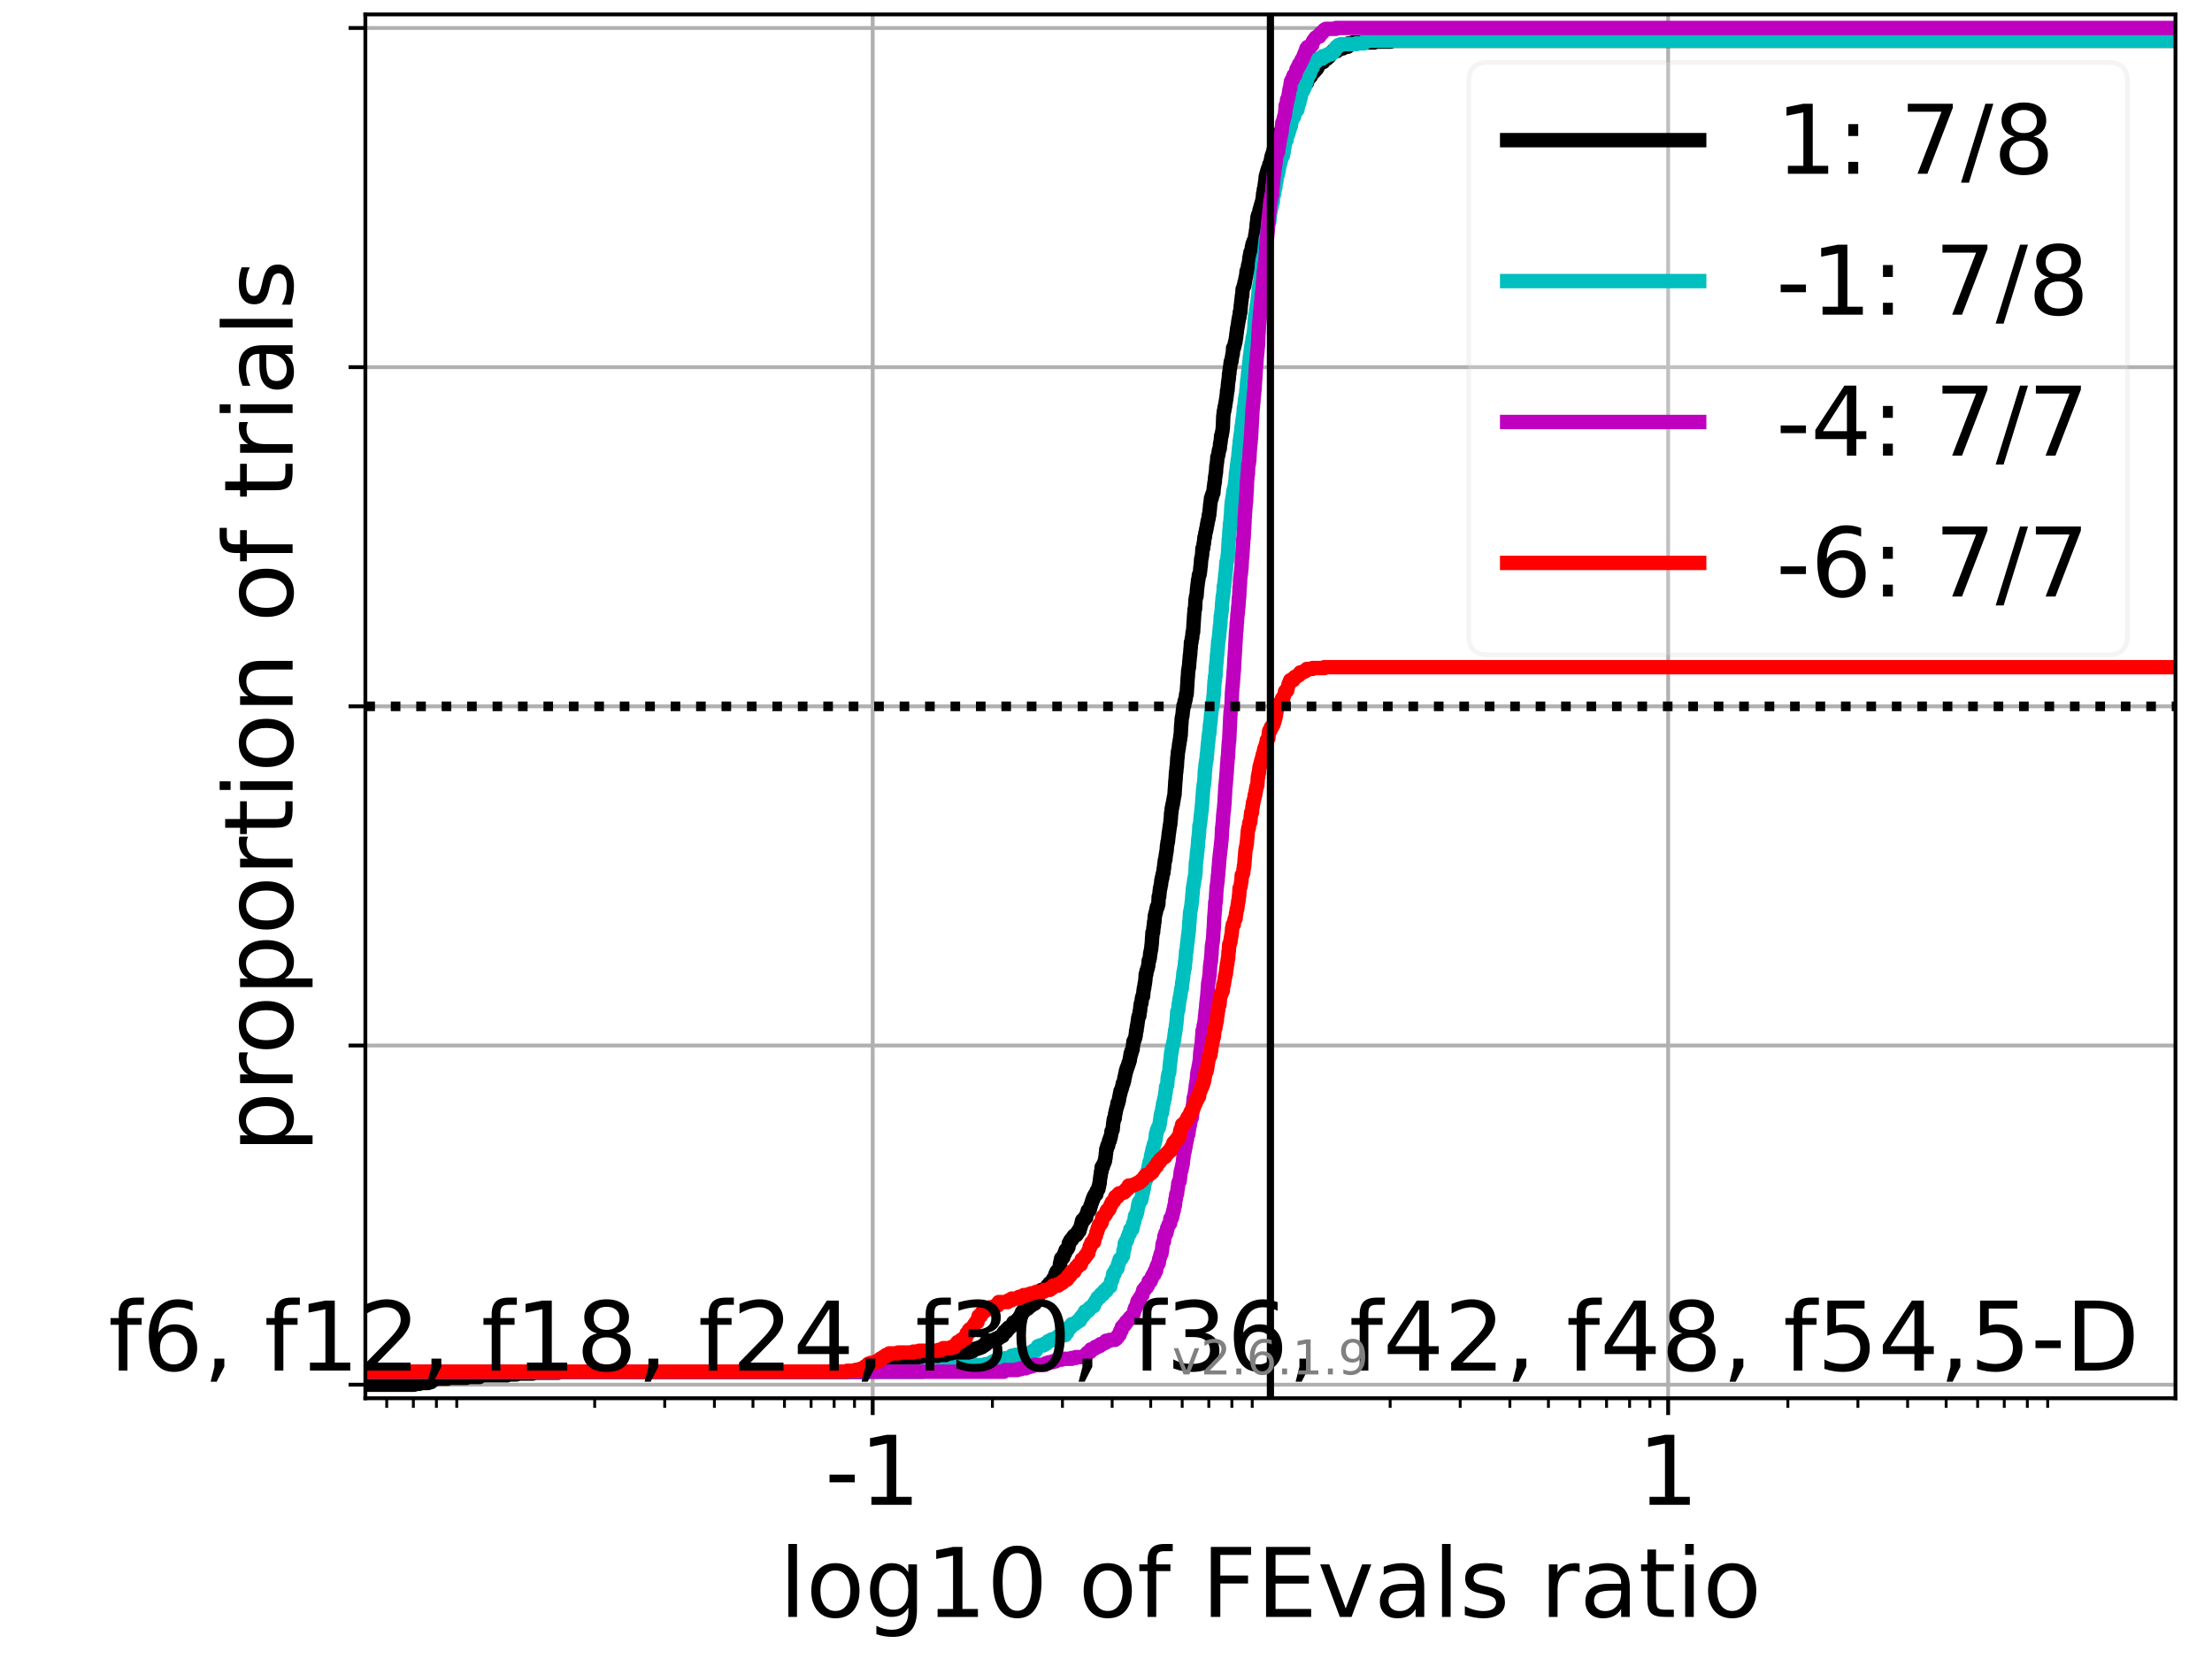 <?xml version="1.0" encoding="utf-8" standalone="no"?>
<!DOCTYPE svg PUBLIC "-//W3C//DTD SVG 1.1//EN"
  "http://www.w3.org/Graphics/SVG/1.1/DTD/svg11.dtd">
<!-- Created with matplotlib (https://matplotlib.org/) -->
<svg height="345.6pt" version="1.1" viewBox="0 0 460.8 345.6" width="460.8pt" xmlns="http://www.w3.org/2000/svg" xmlns:xlink="http://www.w3.org/1999/xlink">
 <defs>
  <style type="text/css">*{stroke-linecap:butt;stroke-linejoin:round;}</style>
 </defs>
 <g id="figure_1">
  <g id="patch_1">
   <path d="M 0 345.6 
L 460.8 345.6 
L 460.8 0 
L 0 0 
z
" style="fill:#ffffff;"/>
  </g>
  <g id="axes_1">
   <g id="patch_2">
    <path d="M 76.112 291.28 
L 453.192 291.28 
L 453.192 3 
L 76.112 3 
z
" style="fill:#ffffff;"/>
   </g>
   <g id="matplotlib.axis_1">
    <g id="xtick_1">
     <g id="line2d_1">
      <path clip-path="url(#p4d83114f54)" d="M 181.798 291.28 
L 181.798 3 
" style="fill:none;stroke:#b0b0b0;stroke-linecap:square;stroke-width:0.8;"/>
     </g>
     <g id="line2d_2">
      <defs>
       <path d="M 0 0 
L 0 3.5 
" id="m6f44be4d02" style="stroke:#000000;stroke-width:0.8;"/>
      </defs>
      <g>
       <use style="stroke:#000000;stroke-width:0.8;" x="181.798" xlink:href="#m6f44be4d02" y="291.28"/>
      </g>
     </g>
     <g id="text_1">
      <!-- -1 -->
      <g transform="translate(171.828 313.477)scale(0.2 -0.2)">
       <defs>
        <path d="M 4.891 31.391 
L 31.203 31.391 
L 31.203 23.391 
L 4.891 23.391 
z
" id="DejaVuSans-45"/>
        <path d="M 12.406 8.297 
L 28.516 8.297 
L 28.516 63.922 
L 10.984 60.406 
L 10.984 69.391 
L 28.422 72.906 
L 38.281 72.906 
L 38.281 8.297 
L 54.391 8.297 
L 54.391 0 
L 12.406 0 
z
" id="DejaVuSans-49"/>
       </defs>
       <use xlink:href="#DejaVuSans-45"/>
       <use x="36.084" xlink:href="#DejaVuSans-49"/>
      </g>
     </g>
    </g>
    <g id="xtick_2">
     <g id="line2d_3">
      <path clip-path="url(#p4d83114f54)" d="M 347.506 291.28 
L 347.506 3 
" style="fill:none;stroke:#b0b0b0;stroke-linecap:square;stroke-width:0.8;"/>
     </g>
     <g id="line2d_4">
      <g>
       <use style="stroke:#000000;stroke-width:0.8;" x="347.506" xlink:href="#m6f44be4d02" y="291.28"/>
      </g>
     </g>
     <g id="text_2">
      <!-- 1 -->
      <g transform="translate(341.144 313.477)scale(0.2 -0.2)">
       <use xlink:href="#DejaVuSans-49"/>
      </g>
     </g>
    </g>
    <g id="xtick_3">
     <g id="line2d_5">
      <defs>
       <path d="M 0 0 
L 0 2 
" id="m157a3b40e0" style="stroke:#000000;stroke-width:0.6;"/>
      </defs>
      <g>
       <use style="stroke:#000000;stroke-width:0.6;" x="80.563" xlink:href="#m157a3b40e0" y="291.28"/>
      </g>
     </g>
    </g>
    <g id="xtick_4">
     <g id="line2d_6">
      <g>
       <use style="stroke:#000000;stroke-width:0.6;" x="86.109" xlink:href="#m157a3b40e0" y="291.28"/>
      </g>
     </g>
    </g>
    <g id="xtick_5">
     <g id="line2d_7">
      <g>
       <use style="stroke:#000000;stroke-width:0.6;" x="90.914" xlink:href="#m157a3b40e0" y="291.28"/>
      </g>
     </g>
    </g>
    <g id="xtick_6">
     <g id="line2d_8">
      <g>
       <use style="stroke:#000000;stroke-width:0.6;" x="95.152" xlink:href="#m157a3b40e0" y="291.28"/>
      </g>
     </g>
    </g>
    <g id="xtick_7">
     <g id="line2d_9">
      <g>
       <use style="stroke:#000000;stroke-width:0.6;" x="123.885" xlink:href="#m157a3b40e0" y="291.28"/>
      </g>
     </g>
    </g>
    <g id="xtick_8">
     <g id="line2d_10">
      <g>
       <use style="stroke:#000000;stroke-width:0.6;" x="138.475" xlink:href="#m157a3b40e0" y="291.28"/>
      </g>
     </g>
    </g>
    <g id="xtick_9">
     <g id="line2d_11">
      <g>
       <use style="stroke:#000000;stroke-width:0.6;" x="148.827" xlink:href="#m157a3b40e0" y="291.28"/>
      </g>
     </g>
    </g>
    <g id="xtick_10">
     <g id="line2d_12">
      <g>
       <use style="stroke:#000000;stroke-width:0.6;" x="156.856" xlink:href="#m157a3b40e0" y="291.28"/>
      </g>
     </g>
    </g>
    <g id="xtick_11">
     <g id="line2d_13">
      <g>
       <use style="stroke:#000000;stroke-width:0.6;" x="163.417" xlink:href="#m157a3b40e0" y="291.28"/>
      </g>
     </g>
    </g>
    <g id="xtick_12">
     <g id="line2d_14">
      <g>
       <use style="stroke:#000000;stroke-width:0.6;" x="168.964" xlink:href="#m157a3b40e0" y="291.28"/>
      </g>
     </g>
    </g>
    <g id="xtick_13">
     <g id="line2d_15">
      <g>
       <use style="stroke:#000000;stroke-width:0.6;" x="173.769" xlink:href="#m157a3b40e0" y="291.28"/>
      </g>
     </g>
    </g>
    <g id="xtick_14">
     <g id="line2d_16">
      <g>
       <use style="stroke:#000000;stroke-width:0.6;" x="178.007" xlink:href="#m157a3b40e0" y="291.28"/>
      </g>
     </g>
    </g>
    <g id="xtick_15">
     <g id="line2d_17">
      <g>
       <use style="stroke:#000000;stroke-width:0.6;" x="206.74" xlink:href="#m157a3b40e0" y="291.28"/>
      </g>
     </g>
    </g>
    <g id="xtick_16">
     <g id="line2d_18">
      <g>
       <use style="stroke:#000000;stroke-width:0.6;" x="221.329" xlink:href="#m157a3b40e0" y="291.28"/>
      </g>
     </g>
    </g>
    <g id="xtick_17">
     <g id="line2d_19">
      <g>
       <use style="stroke:#000000;stroke-width:0.6;" x="231.681" xlink:href="#m157a3b40e0" y="291.28"/>
      </g>
     </g>
    </g>
    <g id="xtick_18">
     <g id="line2d_20">
      <g>
       <use style="stroke:#000000;stroke-width:0.6;" x="239.711" xlink:href="#m157a3b40e0" y="291.28"/>
      </g>
     </g>
    </g>
    <g id="xtick_19">
     <g id="line2d_21">
      <g>
       <use style="stroke:#000000;stroke-width:0.6;" x="246.271" xlink:href="#m157a3b40e0" y="291.28"/>
      </g>
     </g>
    </g>
    <g id="xtick_20">
     <g id="line2d_22">
      <g>
       <use style="stroke:#000000;stroke-width:0.6;" x="251.818" xlink:href="#m157a3b40e0" y="291.28"/>
      </g>
     </g>
    </g>
    <g id="xtick_21">
     <g id="line2d_23">
      <g>
       <use style="stroke:#000000;stroke-width:0.6;" x="256.623" xlink:href="#m157a3b40e0" y="291.28"/>
      </g>
     </g>
    </g>
    <g id="xtick_22">
     <g id="line2d_24">
      <g>
       <use style="stroke:#000000;stroke-width:0.6;" x="260.861" xlink:href="#m157a3b40e0" y="291.28"/>
      </g>
     </g>
    </g>
    <g id="xtick_23">
     <g id="line2d_25">
      <g>
       <use style="stroke:#000000;stroke-width:0.6;" x="289.594" xlink:href="#m157a3b40e0" y="291.28"/>
      </g>
     </g>
    </g>
    <g id="xtick_24">
     <g id="line2d_26">
      <g>
       <use style="stroke:#000000;stroke-width:0.6;" x="304.184" xlink:href="#m157a3b40e0" y="291.28"/>
      </g>
     </g>
    </g>
    <g id="xtick_25">
     <g id="line2d_27">
      <g>
       <use style="stroke:#000000;stroke-width:0.6;" x="314.535" xlink:href="#m157a3b40e0" y="291.28"/>
      </g>
     </g>
    </g>
    <g id="xtick_26">
     <g id="line2d_28">
      <g>
       <use style="stroke:#000000;stroke-width:0.6;" x="322.565" xlink:href="#m157a3b40e0" y="291.28"/>
      </g>
     </g>
    </g>
    <g id="xtick_27">
     <g id="line2d_29">
      <g>
       <use style="stroke:#000000;stroke-width:0.6;" x="329.125" xlink:href="#m157a3b40e0" y="291.28"/>
      </g>
     </g>
    </g>
    <g id="xtick_28">
     <g id="line2d_30">
      <g>
       <use style="stroke:#000000;stroke-width:0.6;" x="334.672" xlink:href="#m157a3b40e0" y="291.28"/>
      </g>
     </g>
    </g>
    <g id="xtick_29">
     <g id="line2d_31">
      <g>
       <use style="stroke:#000000;stroke-width:0.6;" x="339.477" xlink:href="#m157a3b40e0" y="291.28"/>
      </g>
     </g>
    </g>
    <g id="xtick_30">
     <g id="line2d_32">
      <g>
       <use style="stroke:#000000;stroke-width:0.6;" x="343.715" xlink:href="#m157a3b40e0" y="291.28"/>
      </g>
     </g>
    </g>
    <g id="xtick_31">
     <g id="line2d_33">
      <g>
       <use style="stroke:#000000;stroke-width:0.6;" x="372.448" xlink:href="#m157a3b40e0" y="291.28"/>
      </g>
     </g>
    </g>
    <g id="xtick_32">
     <g id="line2d_34">
      <g>
       <use style="stroke:#000000;stroke-width:0.6;" x="387.038" xlink:href="#m157a3b40e0" y="291.28"/>
      </g>
     </g>
    </g>
    <g id="xtick_33">
     <g id="line2d_35">
      <g>
       <use style="stroke:#000000;stroke-width:0.6;" x="397.39" xlink:href="#m157a3b40e0" y="291.28"/>
      </g>
     </g>
    </g>
    <g id="xtick_34">
     <g id="line2d_36">
      <g>
       <use style="stroke:#000000;stroke-width:0.6;" x="405.419" xlink:href="#m157a3b40e0" y="291.28"/>
      </g>
     </g>
    </g>
    <g id="xtick_35">
     <g id="line2d_37">
      <g>
       <use style="stroke:#000000;stroke-width:0.6;" x="411.98" xlink:href="#m157a3b40e0" y="291.28"/>
      </g>
     </g>
    </g>
    <g id="xtick_36">
     <g id="line2d_38">
      <g>
       <use style="stroke:#000000;stroke-width:0.6;" x="417.526" xlink:href="#m157a3b40e0" y="291.28"/>
      </g>
     </g>
    </g>
    <g id="xtick_37">
     <g id="line2d_39">
      <g>
       <use style="stroke:#000000;stroke-width:0.6;" x="422.331" xlink:href="#m157a3b40e0" y="291.28"/>
      </g>
     </g>
    </g>
    <g id="xtick_38">
     <g id="line2d_40">
      <g>
       <use style="stroke:#000000;stroke-width:0.6;" x="426.57" xlink:href="#m157a3b40e0" y="291.28"/>
      </g>
     </g>
    </g>
    <g id="text_3">
     <!-- log10 of FEvals ratio -->
     <g transform="translate(162.348 336.833)scale(0.2 -0.2)">
      <defs>
       <path d="M 9.422 75.984 
L 18.406 75.984 
L 18.406 0 
L 9.422 0 
z
" id="DejaVuSans-108"/>
       <path d="M 30.609 48.391 
Q 23.391 48.391 19.188 42.75 
Q 14.984 37.109 14.984 27.297 
Q 14.984 17.484 19.156 11.844 
Q 23.344 6.203 30.609 6.203 
Q 37.797 6.203 41.984 11.859 
Q 46.188 17.531 46.188 27.297 
Q 46.188 37.016 41.984 42.703 
Q 37.797 48.391 30.609 48.391 
z
M 30.609 56 
Q 42.328 56 49.016 48.375 
Q 55.719 40.766 55.719 27.297 
Q 55.719 13.875 49.016 6.219 
Q 42.328 -1.422 30.609 -1.422 
Q 18.844 -1.422 12.172 6.219 
Q 5.516 13.875 5.516 27.297 
Q 5.516 40.766 12.172 48.375 
Q 18.844 56 30.609 56 
z
" id="DejaVuSans-111"/>
       <path d="M 45.406 27.984 
Q 45.406 37.75 41.375 43.109 
Q 37.359 48.484 30.078 48.484 
Q 22.859 48.484 18.828 43.109 
Q 14.797 37.75 14.797 27.984 
Q 14.797 18.266 18.828 12.891 
Q 22.859 7.516 30.078 7.516 
Q 37.359 7.516 41.375 12.891 
Q 45.406 18.266 45.406 27.984 
z
M 54.391 6.781 
Q 54.391 -7.172 48.188 -13.984 
Q 42 -20.797 29.203 -20.797 
Q 24.469 -20.797 20.266 -20.094 
Q 16.062 -19.391 12.109 -17.922 
L 12.109 -9.188 
Q 16.062 -11.328 19.922 -12.344 
Q 23.781 -13.375 27.781 -13.375 
Q 36.625 -13.375 41.016 -8.766 
Q 45.406 -4.156 45.406 5.172 
L 45.406 9.625 
Q 42.625 4.781 38.281 2.391 
Q 33.938 0 27.875 0 
Q 17.828 0 11.672 7.656 
Q 5.516 15.328 5.516 27.984 
Q 5.516 40.672 11.672 48.328 
Q 17.828 56 27.875 56 
Q 33.938 56 38.281 53.609 
Q 42.625 51.219 45.406 46.391 
L 45.406 54.688 
L 54.391 54.688 
z
" id="DejaVuSans-103"/>
       <path d="M 31.781 66.406 
Q 24.172 66.406 20.328 58.906 
Q 16.5 51.422 16.5 36.375 
Q 16.5 21.391 20.328 13.891 
Q 24.172 6.391 31.781 6.391 
Q 39.453 6.391 43.281 13.891 
Q 47.125 21.391 47.125 36.375 
Q 47.125 51.422 43.281 58.906 
Q 39.453 66.406 31.781 66.406 
z
M 31.781 74.219 
Q 44.047 74.219 50.516 64.516 
Q 56.984 54.828 56.984 36.375 
Q 56.984 17.969 50.516 8.266 
Q 44.047 -1.422 31.781 -1.422 
Q 19.531 -1.422 13.062 8.266 
Q 6.594 17.969 6.594 36.375 
Q 6.594 54.828 13.062 64.516 
Q 19.531 74.219 31.781 74.219 
z
" id="DejaVuSans-48"/>
       <path id="DejaVuSans-32"/>
       <path d="M 37.109 75.984 
L 37.109 68.5 
L 28.516 68.5 
Q 23.688 68.5 21.797 66.547 
Q 19.922 64.594 19.922 59.516 
L 19.922 54.688 
L 34.719 54.688 
L 34.719 47.703 
L 19.922 47.703 
L 19.922 0 
L 10.891 0 
L 10.891 47.703 
L 2.297 47.703 
L 2.297 54.688 
L 10.891 54.688 
L 10.891 58.5 
Q 10.891 67.625 15.141 71.797 
Q 19.391 75.984 28.609 75.984 
z
" id="DejaVuSans-102"/>
       <path d="M 9.812 72.906 
L 51.703 72.906 
L 51.703 64.594 
L 19.672 64.594 
L 19.672 43.109 
L 48.578 43.109 
L 48.578 34.812 
L 19.672 34.812 
L 19.672 0 
L 9.812 0 
z
" id="DejaVuSans-70"/>
       <path d="M 9.812 72.906 
L 55.906 72.906 
L 55.906 64.594 
L 19.672 64.594 
L 19.672 43.016 
L 54.391 43.016 
L 54.391 34.719 
L 19.672 34.719 
L 19.672 8.297 
L 56.781 8.297 
L 56.781 0 
L 9.812 0 
z
" id="DejaVuSans-69"/>
       <path d="M 2.984 54.688 
L 12.5 54.688 
L 29.594 8.797 
L 46.688 54.688 
L 56.203 54.688 
L 35.688 0 
L 23.484 0 
z
" id="DejaVuSans-118"/>
       <path d="M 34.281 27.484 
Q 23.391 27.484 19.188 25 
Q 14.984 22.516 14.984 16.5 
Q 14.984 11.719 18.141 8.906 
Q 21.297 6.109 26.703 6.109 
Q 34.188 6.109 38.703 11.406 
Q 43.219 16.703 43.219 25.484 
L 43.219 27.484 
z
M 52.203 31.203 
L 52.203 0 
L 43.219 0 
L 43.219 8.297 
Q 40.141 3.328 35.547 0.953 
Q 30.953 -1.422 24.312 -1.422 
Q 15.922 -1.422 10.953 3.297 
Q 6 8.016 6 15.922 
Q 6 25.141 12.172 29.828 
Q 18.359 34.516 30.609 34.516 
L 43.219 34.516 
L 43.219 35.406 
Q 43.219 41.609 39.141 45 
Q 35.062 48.391 27.688 48.391 
Q 23 48.391 18.547 47.266 
Q 14.109 46.141 10.016 43.891 
L 10.016 52.203 
Q 14.938 54.109 19.578 55.047 
Q 24.219 56 28.609 56 
Q 40.484 56 46.344 49.844 
Q 52.203 43.703 52.203 31.203 
z
" id="DejaVuSans-97"/>
       <path d="M 44.281 53.078 
L 44.281 44.578 
Q 40.484 46.531 36.375 47.5 
Q 32.281 48.484 27.875 48.484 
Q 21.188 48.484 17.844 46.438 
Q 14.5 44.391 14.5 40.281 
Q 14.5 37.156 16.891 35.375 
Q 19.281 33.594 26.516 31.984 
L 29.594 31.297 
Q 39.156 29.25 43.188 25.516 
Q 47.219 21.781 47.219 15.094 
Q 47.219 7.469 41.188 3.016 
Q 35.156 -1.422 24.609 -1.422 
Q 20.219 -1.422 15.453 -0.562 
Q 10.688 0.297 5.422 2 
L 5.422 11.281 
Q 10.406 8.688 15.234 7.391 
Q 20.062 6.109 24.812 6.109 
Q 31.156 6.109 34.562 8.281 
Q 37.984 10.453 37.984 14.406 
Q 37.984 18.062 35.516 20.016 
Q 33.062 21.969 24.703 23.781 
L 21.578 24.516 
Q 13.234 26.266 9.516 29.906 
Q 5.812 33.547 5.812 39.891 
Q 5.812 47.609 11.281 51.797 
Q 16.75 56 26.812 56 
Q 31.781 56 36.172 55.266 
Q 40.578 54.547 44.281 53.078 
z
" id="DejaVuSans-115"/>
       <path d="M 41.109 46.297 
Q 39.594 47.172 37.812 47.578 
Q 36.031 48 33.891 48 
Q 26.266 48 22.188 43.047 
Q 18.109 38.094 18.109 28.812 
L 18.109 0 
L 9.078 0 
L 9.078 54.688 
L 18.109 54.688 
L 18.109 46.188 
Q 20.953 51.172 25.484 53.578 
Q 30.031 56 36.531 56 
Q 37.453 56 38.578 55.875 
Q 39.703 55.766 41.062 55.516 
z
" id="DejaVuSans-114"/>
       <path d="M 18.312 70.219 
L 18.312 54.688 
L 36.812 54.688 
L 36.812 47.703 
L 18.312 47.703 
L 18.312 18.016 
Q 18.312 11.328 20.141 9.422 
Q 21.969 7.516 27.594 7.516 
L 36.812 7.516 
L 36.812 0 
L 27.594 0 
Q 17.188 0 13.234 3.875 
Q 9.281 7.766 9.281 18.016 
L 9.281 47.703 
L 2.688 47.703 
L 2.688 54.688 
L 9.281 54.688 
L 9.281 70.219 
z
" id="DejaVuSans-116"/>
       <path d="M 9.422 54.688 
L 18.406 54.688 
L 18.406 0 
L 9.422 0 
z
M 9.422 75.984 
L 18.406 75.984 
L 18.406 64.594 
L 9.422 64.594 
z
" id="DejaVuSans-105"/>
      </defs>
      <use xlink:href="#DejaVuSans-108"/>
      <use x="27.783" xlink:href="#DejaVuSans-111"/>
      <use x="88.965" xlink:href="#DejaVuSans-103"/>
      <use x="152.441" xlink:href="#DejaVuSans-49"/>
      <use x="216.064" xlink:href="#DejaVuSans-48"/>
      <use x="279.688" xlink:href="#DejaVuSans-32"/>
      <use x="311.475" xlink:href="#DejaVuSans-111"/>
      <use x="372.656" xlink:href="#DejaVuSans-102"/>
      <use x="407.861" xlink:href="#DejaVuSans-32"/>
      <use x="439.648" xlink:href="#DejaVuSans-70"/>
      <use x="497.168" xlink:href="#DejaVuSans-69"/>
      <use x="560.352" xlink:href="#DejaVuSans-118"/>
      <use x="619.531" xlink:href="#DejaVuSans-97"/>
      <use x="680.811" xlink:href="#DejaVuSans-108"/>
      <use x="708.594" xlink:href="#DejaVuSans-115"/>
      <use x="760.693" xlink:href="#DejaVuSans-32"/>
      <use x="792.48" xlink:href="#DejaVuSans-114"/>
      <use x="833.594" xlink:href="#DejaVuSans-97"/>
      <use x="894.873" xlink:href="#DejaVuSans-116"/>
      <use x="934.082" xlink:href="#DejaVuSans-105"/>
      <use x="961.865" xlink:href="#DejaVuSans-111"/>
     </g>
    </g>
   </g>
   <g id="matplotlib.axis_2">
    <g id="ytick_1">
     <g id="line2d_41">
      <path clip-path="url(#p4d83114f54)" d="M 76.112 288.454 
L 453.192 288.454 
" style="fill:none;stroke:#b0b0b0;stroke-linecap:square;stroke-width:0.8;"/>
     </g>
     <g id="line2d_42">
      <defs>
       <path d="M 0 0 
L -3.5 0 
" id="m56cc8ca2a1" style="stroke:#000000;stroke-width:0.8;"/>
      </defs>
      <g>
       <use style="stroke:#000000;stroke-width:0.8;" x="76.112" xlink:href="#m56cc8ca2a1" y="288.454"/>
      </g>
     </g>
    </g>
    <g id="ytick_2">
     <g id="line2d_43">
      <path clip-path="url(#p4d83114f54)" d="M 76.112 217.797 
L 453.192 217.797 
" style="fill:none;stroke:#b0b0b0;stroke-linecap:square;stroke-width:0.8;"/>
     </g>
     <g id="line2d_44">
      <g>
       <use style="stroke:#000000;stroke-width:0.8;" x="76.112" xlink:href="#m56cc8ca2a1" y="217.797"/>
      </g>
     </g>
    </g>
    <g id="ytick_3">
     <g id="line2d_45">
      <path clip-path="url(#p4d83114f54)" d="M 76.112 147.14 
L 453.192 147.14 
" style="fill:none;stroke:#b0b0b0;stroke-linecap:square;stroke-width:0.8;"/>
     </g>
     <g id="line2d_46">
      <g>
       <use style="stroke:#000000;stroke-width:0.8;" x="76.112" xlink:href="#m56cc8ca2a1" y="147.14"/>
      </g>
     </g>
    </g>
    <g id="ytick_4">
     <g id="line2d_47">
      <path clip-path="url(#p4d83114f54)" d="M 76.112 76.483 
L 453.192 76.483 
" style="fill:none;stroke:#b0b0b0;stroke-linecap:square;stroke-width:0.8;"/>
     </g>
     <g id="line2d_48">
      <g>
       <use style="stroke:#000000;stroke-width:0.8;" x="76.112" xlink:href="#m56cc8ca2a1" y="76.483"/>
      </g>
     </g>
    </g>
    <g id="ytick_5">
     <g id="line2d_49">
      <path clip-path="url(#p4d83114f54)" d="M 76.112 5.826 
L 453.192 5.826 
" style="fill:none;stroke:#b0b0b0;stroke-linecap:square;stroke-width:0.8;"/>
     </g>
     <g id="line2d_50">
      <g>
       <use style="stroke:#000000;stroke-width:0.8;" x="76.112" xlink:href="#m56cc8ca2a1" y="5.826"/>
      </g>
     </g>
    </g>
    <g id="text_4">
     <!-- proportion of trials -->
     <g transform="translate(60.953 240.146)rotate(-90)scale(0.2 -0.2)">
      <defs>
       <path d="M 18.109 8.203 
L 18.109 -20.797 
L 9.078 -20.797 
L 9.078 54.688 
L 18.109 54.688 
L 18.109 46.391 
Q 20.953 51.266 25.266 53.625 
Q 29.594 56 35.594 56 
Q 45.562 56 51.781 48.094 
Q 58.016 40.188 58.016 27.297 
Q 58.016 14.406 51.781 6.484 
Q 45.562 -1.422 35.594 -1.422 
Q 29.594 -1.422 25.266 0.953 
Q 20.953 3.328 18.109 8.203 
z
M 48.688 27.297 
Q 48.688 37.203 44.609 42.844 
Q 40.531 48.484 33.406 48.484 
Q 26.266 48.484 22.188 42.844 
Q 18.109 37.203 18.109 27.297 
Q 18.109 17.391 22.188 11.75 
Q 26.266 6.109 33.406 6.109 
Q 40.531 6.109 44.609 11.75 
Q 48.688 17.391 48.688 27.297 
z
" id="DejaVuSans-112"/>
       <path d="M 54.891 33.016 
L 54.891 0 
L 45.906 0 
L 45.906 32.719 
Q 45.906 40.484 42.875 44.328 
Q 39.844 48.188 33.797 48.188 
Q 26.516 48.188 22.312 43.547 
Q 18.109 38.922 18.109 30.906 
L 18.109 0 
L 9.078 0 
L 9.078 54.688 
L 18.109 54.688 
L 18.109 46.188 
Q 21.344 51.125 25.703 53.562 
Q 30.078 56 35.797 56 
Q 45.219 56 50.047 50.172 
Q 54.891 44.344 54.891 33.016 
z
" id="DejaVuSans-110"/>
      </defs>
      <use xlink:href="#DejaVuSans-112"/>
      <use x="63.477" xlink:href="#DejaVuSans-114"/>
      <use x="102.34" xlink:href="#DejaVuSans-111"/>
      <use x="163.521" xlink:href="#DejaVuSans-112"/>
      <use x="226.998" xlink:href="#DejaVuSans-111"/>
      <use x="288.18" xlink:href="#DejaVuSans-114"/>
      <use x="329.293" xlink:href="#DejaVuSans-116"/>
      <use x="368.502" xlink:href="#DejaVuSans-105"/>
      <use x="396.285" xlink:href="#DejaVuSans-111"/>
      <use x="457.467" xlink:href="#DejaVuSans-110"/>
      <use x="520.846" xlink:href="#DejaVuSans-32"/>
      <use x="552.633" xlink:href="#DejaVuSans-111"/>
      <use x="613.814" xlink:href="#DejaVuSans-102"/>
      <use x="649.02" xlink:href="#DejaVuSans-32"/>
      <use x="680.807" xlink:href="#DejaVuSans-116"/>
      <use x="720.016" xlink:href="#DejaVuSans-114"/>
      <use x="761.129" xlink:href="#DejaVuSans-105"/>
      <use x="788.912" xlink:href="#DejaVuSans-97"/>
      <use x="850.191" xlink:href="#DejaVuSans-108"/>
      <use x="877.975" xlink:href="#DejaVuSans-115"/>
     </g>
    </g>
   </g>
   <g id="line2d_51">
    <path clip-path="url(#p4d83114f54)" d="M 76.112 288.454 
L 86.283 288.454 
L 86.283 288.276 
L 87.365 288.276 
L 87.365 288.098 
L 89.223 288.098 
L 89.223 287.92 
L 89.804 287.92 
L 89.804 287.743 
L 89.961 287.743 
L 89.961 287.565 
L 90.273 287.565 
L 90.273 287.387 
L 90.633 287.387 
L 90.633 287.209 
L 93.251 287.209 
L 93.251 287.032 
L 97.173 287.032 
L 97.173 286.854 
L 99.886 286.854 
L 99.886 286.676 
L 100.084 286.676 
L 100.084 286.498 
L 105.656 286.498 
L 105.656 286.321 
L 107.594 286.321 
L 107.594 286.143 
L 110.949 286.143 
L 110.949 285.965 
L 116.298 285.965 
L 116.298 285.787 
L 180.108 285.787 
L 180.108 285.61 
L 182.827 285.61 
L 182.827 285.432 
L 183.909 285.432 
L 183.909 285.254 
L 185.084 285.254 
L 185.084 285.076 
L 185.767 285.076 
L 185.767 284.899 
L 186.348 284.899 
L 186.348 284.721 
L 186.505 284.721 
L 186.505 284.543 
L 186.817 284.543 
L 186.817 284.365 
L 187.177 284.365 
L 187.177 284.188 
L 187.405 284.188 
L 187.405 284.01 
L 189.795 284.01 
L 189.795 283.832 
L 192.257 283.832 
L 192.257 283.654 
L 192.381 283.654 
L 192.381 283.477 
L 193.717 283.477 
L 193.717 283.299 
L 195.298 283.299 
L 195.298 283.121 
L 195.492 283.121 
L 195.492 282.943 
L 195.732 282.943 
L 195.732 282.766 
L 196.351 282.766 
L 196.43 282.41 
L 196.628 282.41 
L 196.628 282.232 
L 199.554 282.232 
L 199.554 282.055 
L 200.396 282.055 
L 200.396 281.877 
L 201.61 281.877 
L 201.61 281.699 
L 202.2 281.699 
L 202.2 281.521 
L 202.595 281.521 
L 202.595 281.344 
L 202.789 281.344 
L 202.789 281.166 
L 203.03 281.166 
L 203.03 280.988 
L 203.648 280.988 
L 203.648 280.81 
L 204.138 280.81 
L 204.138 280.633 
L 204.583 280.633 
L 204.583 280.455 
L 204.778 280.455 
L 204.778 280.277 
L 205.105 280.277 
L 205.105 280.099 
L 205.372 280.099 
L 205.43 279.744 
L 205.497 279.744 
L 205.583 279.388 
L 207.123 279.388 
L 207.154 279.033 
L 207.493 279.033 
L 207.493 278.855 
L 208.008 278.855 
L 208.008 278.677 
L 208.205 278.677 
L 208.205 278.5 
L 208.526 278.5 
L 208.526 278.322 
L 208.875 278.322 
L 208.907 277.966 
L 209.018 277.966 
L 209.079 277.611 
L 209.193 277.611 
L 209.193 277.433 
L 209.643 277.433 
L 209.721 277.078 
L 209.754 277.078 
L 209.754 276.9 
L 210.063 276.9 
L 210.1 276.544 
L 210.405 276.544 
L 210.405 276.367 
L 210.644 276.367 
L 210.644 276.189 
L 210.801 276.189 
L 210.801 276.011 
L 210.938 276.011 
L 210.938 275.833 
L 211.109 275.833 
L 211.113 275.478 
L 211.474 275.478 
L 211.474 275.3 
L 211.88 275.3 
L 211.958 274.944 
L 212.039 274.944 
L 212.039 274.767 
L 212.354 274.767 
L 212.402 274.411 
L 212.54 274.411 
L 212.546 274.056 
L 212.697 274.056 
L 212.747 273.7 
L 212.842 273.7 
L 212.88 273.345 
L 213.008 273.345 
L 213.008 273.167 
L 213.369 273.167 
L 213.369 272.989 
L 213.504 272.989 
L 213.504 272.811 
L 213.683 272.811 
L 213.683 272.634 
L 214.091 272.634 
L 214.091 272.456 
L 214.267 272.456 
L 214.267 272.278 
L 214.451 272.278 
L 214.451 272.1 
L 214.696 272.1 
L 214.696 271.923 
L 214.946 271.923 
L 214.946 271.745 
L 215.258 271.745 
L 215.258 271.567 
L 215.586 271.567 
L 215.586 271.389 
L 215.698 271.389 
L 215.78 271.034 
L 215.823 271.034 
L 215.831 270.678 
L 215.986 270.678 
L 216.021 270.323 
L 216.126 270.323 
L 216.167 269.967 
L 216.33 269.967 
L 216.366 269.612 
L 216.49 269.612 
L 216.49 269.434 
L 216.639 269.434 
L 216.639 269.256 
L 216.78 269.256 
L 216.78 269.079 
L 216.893 269.079 
L 216.928 268.723 
L 217.579 268.723 
L 217.579 268.545 
L 218.013 268.545 
L 218.116 268.012 
L 218.188 268.012 
L 218.188 267.834 
L 218.355 267.834 
L 218.355 267.657 
L 218.506 267.657 
L 218.506 267.479 
L 218.639 267.479 
L 218.639 267.301 
L 218.92 267.301 
L 218.92 267.123 
L 219.22 267.123 
L 219.325 266.59 
L 219.377 266.59 
L 219.377 266.412 
L 219.677 266.412 
L 219.689 266.057 
L 219.792 266.057 
L 219.813 265.524 
L 219.908 265.524 
L 219.968 265.168 
L 220.049 265.168 
L 220.049 264.99 
L 220.162 264.99 
L 220.162 264.813 
L 220.403 264.813 
L 220.403 264.635 
L 220.525 264.635 
L 220.62 264.279 
L 220.713 264.279 
L 220.815 263.213 
L 220.866 263.213 
L 220.933 262.68 
L 220.988 262.68 
L 221.054 262.146 
L 221.225 262.146 
L 221.225 261.969 
L 221.495 261.969 
L 221.601 261.435 
L 221.673 261.435 
L 221.734 261.08 
L 221.87 261.08 
L 221.937 260.546 
L 222.022 260.546 
L 222.022 260.369 
L 222.197 260.369 
L 222.197 260.191 
L 222.394 260.191 
L 222.501 259.835 
L 222.576 259.835 
L 222.666 258.947 
L 222.819 258.947 
L 222.929 258.591 
L 222.951 258.591 
L 222.951 258.413 
L 223.092 258.413 
L 223.092 258.236 
L 223.332 258.236 
L 223.417 257.88 
L 223.499 257.88 
L 223.499 257.702 
L 223.617 257.702 
L 223.617 257.525 
L 223.796 257.525 
L 223.796 257.347 
L 224.203 257.347 
L 224.203 257.169 
L 224.367 257.169 
L 224.467 256.636 
L 224.57 256.636 
L 224.57 256.458 
L 224.871 256.458 
L 224.911 255.925 
L 225.016 255.925 
L 225.105 255.569 
L 225.134 255.569 
L 225.225 255.036 
L 225.311 255.036 
L 225.393 254.325 
L 225.485 254.325 
L 225.485 254.147 
L 225.845 254.147 
L 225.871 253.792 
L 225.964 253.792 
L 225.964 253.614 
L 226.274 253.614 
L 226.362 252.903 
L 226.429 252.903 
L 226.496 252.548 
L 226.541 252.548 
L 226.588 252.192 
L 226.932 252.192 
L 226.998 251.837 
L 227.067 251.837 
L 227.173 251.126 
L 227.271 251.126 
L 227.376 250.592 
L 227.443 250.592 
L 227.53 250.059 
L 227.591 250.059 
L 227.591 249.881 
L 227.736 249.881 
L 227.805 249.348 
L 227.93 249.348 
L 227.981 248.993 
L 228.088 248.993 
L 228.088 248.815 
L 228.386 248.815 
L 228.462 248.104 
L 228.604 248.104 
L 228.708 247.748 
L 228.808 247.748 
L 228.852 247.215 
L 228.933 247.215 
L 229.03 246.504 
L 229.078 246.504 
L 229.174 245.437 
L 229.191 245.437 
L 229.253 244.904 
L 229.302 244.904 
L 229.371 244.015 
L 229.468 244.015 
L 229.499 243.127 
L 229.739 243.127 
L 229.805 242.593 
L 229.905 242.593 
L 230.005 242.238 
L 230.059 242.238 
L 230.113 241.882 
L 230.181 241.882 
L 230.266 241.171 
L 230.307 241.171 
L 230.367 240.283 
L 230.418 240.283 
L 230.454 239.394 
L 230.577 239.394 
L 230.666 238.683 
L 230.847 238.683 
L 230.905 238.15 
L 230.959 238.15 
L 231.034 237.616 
L 231.185 237.616 
L 231.223 237.083 
L 231.326 237.083 
L 231.436 236.55 
L 231.444 236.55 
L 231.548 235.661 
L 231.658 235.661 
L 231.767 235.306 
L 231.789 235.306 
L 231.9 234.061 
L 231.906 234.061 
L 231.998 233.35 
L 232.064 233.35 
L 232.075 232.995 
L 232.216 232.995 
L 232.314 231.928 
L 232.376 231.928 
L 232.476 231.217 
L 232.515 231.217 
L 232.62 230.684 
L 232.657 230.684 
L 232.736 230.328 
L 232.772 230.328 
L 232.784 229.795 
L 232.936 229.795 
L 233.044 229.262 
L 233.079 229.262 
L 233.162 228.551 
L 233.196 228.551 
L 233.306 227.84 
L 233.383 227.84 
L 233.411 227.307 
L 233.5 227.307 
L 233.606 226.951 
L 233.621 226.951 
L 233.684 226.596 
L 233.741 226.596 
L 233.848 226.062 
L 233.863 226.062 
L 233.893 225.707 
L 234.023 225.707 
L 234.13 225.174 
L 234.171 225.174 
L 234.24 224.463 
L 234.312 224.463 
L 234.403 223.752 
L 234.46 223.752 
L 234.555 223.041 
L 234.655 223.041 
L 234.718 222.507 
L 234.831 222.507 
L 234.94 221.974 
L 235.016 221.974 
L 235.098 221.441 
L 235.196 221.441 
L 235.296 220.908 
L 235.353 220.908 
L 235.412 220.197 
L 235.474 220.197 
L 235.527 219.486 
L 235.676 219.486 
L 235.705 218.952 
L 235.826 218.952 
L 235.895 218.597 
L 235.949 218.597 
L 236.038 217.53 
L 236.091 217.53 
L 236.106 216.997 
L 236.211 216.997 
L 236.265 216.641 
L 236.342 216.641 
L 236.435 216.286 
L 236.458 216.286 
L 236.56 215.753 
L 236.578 215.753 
L 236.679 214.686 
L 236.765 214.686 
L 236.833 213.797 
L 236.89 213.797 
L 236.993 212.909 
L 237.009 212.909 
L 237.119 212.02 
L 237.138 212.02 
L 237.212 211.664 
L 237.334 211.664 
L 237.436 210.598 
L 237.497 210.598 
L 237.596 209.354 
L 237.647 209.354 
L 237.671 208.998 
L 237.779 208.998 
L 237.88 207.932 
L 237.938 207.932 
L 237.972 207.576 
L 238.116 207.576 
L 238.225 206.332 
L 238.249 206.332 
L 238.294 205.799 
L 238.365 205.799 
L 238.461 204.91 
L 238.506 204.91 
L 238.608 204.021 
L 238.618 204.021 
L 238.672 202.954 
L 238.793 202.954 
L 238.853 202.243 
L 238.93 202.243 
L 239.033 201.71 
L 239.083 201.71 
L 239.193 201.177 
L 239.21 201.177 
L 239.295 200.11 
L 239.397 200.11 
L 239.494 199.577 
L 239.521 199.577 
L 239.619 198.511 
L 239.659 198.511 
L 239.766 197.8 
L 239.802 197.8 
L 239.9 196.733 
L 239.924 196.733 
L 240.021 195.133 
L 240.044 195.133 
L 240.079 194.245 
L 240.21 194.245 
L 240.307 193 
L 240.362 193 
L 240.412 192.112 
L 240.48 192.112 
L 240.588 190.69 
L 240.627 190.69 
L 240.731 190.156 
L 240.767 190.156 
L 240.868 189.623 
L 240.881 189.623 
L 240.971 189.09 
L 241.01 189.09 
L 241.01 188.912 
L 241.158 188.912 
L 241.241 188.379 
L 241.305 188.379 
L 241.375 186.779 
L 241.485 186.779 
L 241.589 185.535 
L 241.613 185.535 
L 241.658 185.001 
L 241.724 185.001 
L 241.809 184.29 
L 241.864 184.29 
L 241.925 183.402 
L 241.989 183.402 
L 242.031 182.868 
L 242.126 182.868 
L 242.193 182.157 
L 242.239 182.157 
L 242.288 181.802 
L 242.364 181.802 
L 242.427 180.913 
L 242.479 180.913 
L 242.562 179.847 
L 242.592 179.847 
L 242.667 179.136 
L 242.762 179.136 
L 242.858 178.069 
L 242.878 178.069 
L 242.987 177.358 
L 243.018 177.358 
L 243.113 176.114 
L 243.144 176.114 
L 243.22 175.403 
L 243.297 175.403 
L 243.39 174.336 
L 243.413 174.336 
L 243.489 173.447 
L 243.524 173.447 
L 243.626 172.559 
L 243.654 172.559 
L 243.721 171.848 
L 243.775 171.848 
L 243.88 170.603 
L 243.903 170.603 
L 243.961 169.359 
L 244.016 169.359 
L 244.108 168.293 
L 244.165 168.293 
L 244.25 167.582 
L 244.321 167.582 
L 244.397 166.871 
L 244.434 166.871 
L 244.528 166.16 
L 244.546 166.16 
L 244.651 165.626 
L 244.66 165.626 
L 244.769 164.027 
L 244.775 164.027 
L 244.855 162.605 
L 244.886 162.605 
L 244.988 160.827 
L 245.037 160.827 
L 245.107 159.76 
L 245.152 159.76 
L 245.262 157.805 
L 245.304 157.805 
L 245.395 156.561 
L 245.43 156.561 
L 245.539 155.85 
L 245.553 155.85 
L 245.639 154.961 
L 245.689 154.961 
L 245.792 154.072 
L 245.83 154.072 
L 245.911 153.184 
L 245.963 153.184 
L 246.062 151.051 
L 246.088 151.051 
L 246.178 149.629 
L 246.204 149.629 
L 246.284 149.095 
L 246.328 149.095 
L 246.433 147.851 
L 246.47 147.851 
L 246.545 146.962 
L 246.702 146.962 
L 246.771 146.073 
L 246.896 146.073 
L 246.95 145.54 
L 247.012 145.54 
L 247.083 144.651 
L 247.201 144.651 
L 247.31 142.874 
L 247.323 142.874 
L 247.42 141.096 
L 247.447 141.096 
L 247.527 139.674 
L 247.564 139.674 
L 247.643 138.963 
L 247.694 138.963 
L 247.784 137.541 
L 247.81 137.541 
L 247.879 136.475 
L 247.923 136.475 
L 248.018 135.053 
L 248.048 135.053 
L 248.1 133.809 
L 248.198 133.809 
L 248.287 132.92 
L 248.351 132.92 
L 248.449 131.675 
L 248.544 131.675 
L 248.653 129.72 
L 248.663 129.72 
L 248.773 127.943 
L 248.787 127.943 
L 248.863 126.876 
L 248.945 126.876 
L 249.048 124.921 
L 249.063 124.921 
L 249.163 124.21 
L 249.257 124.21 
L 249.368 122.61 
L 249.389 122.61 
L 249.477 121.721 
L 249.502 121.721 
L 249.578 120.833 
L 249.632 120.833 
L 249.739 119.944 
L 249.758 119.944 
L 249.758 119.766 
L 249.878 119.766 
L 249.988 119.055 
L 249.991 119.055 
L 250.085 117.988 
L 250.123 117.988 
L 250.23 116.389 
L 250.283 116.389 
L 250.39 115.678 
L 250.412 115.678 
L 250.494 114.256 
L 250.637 114.256 
L 250.737 113.189 
L 250.803 113.189 
L 250.905 111.945 
L 250.993 111.945 
L 251.095 111.056 
L 251.107 111.056 
L 251.189 110.701 
L 251.223 110.701 
L 251.281 110.167 
L 251.34 110.167 
L 251.439 109.279 
L 251.509 109.279 
L 251.569 108.568 
L 251.638 108.568 
L 251.731 108.034 
L 251.769 108.034 
L 251.809 107.323 
L 251.9 107.323 
L 251.99 106.257 
L 252.014 106.257 
L 252.111 105.013 
L 252.141 105.013 
L 252.245 104.124 
L 252.266 104.124 
L 252.275 103.768 
L 252.432 103.768 
L 252.447 103.235 
L 252.569 103.235 
L 252.642 102.702 
L 252.767 102.702 
L 252.868 101.457 
L 252.891 101.457 
L 252.988 100.569 
L 253.046 100.569 
L 253.129 99.324 
L 253.17 99.324 
L 253.267 98.436 
L 253.307 98.436 
L 253.392 97.014 
L 253.425 97.014 
L 253.534 96.125 
L 253.554 96.125 
L 253.592 95.236 
L 253.675 95.236 
L 253.779 94.703 
L 253.811 94.703 
L 253.913 93.814 
L 253.978 93.814 
L 254.03 93.459 
L 254.098 93.459 
L 254.174 92.392 
L 254.226 92.392 
L 254.333 91.503 
L 254.339 91.503 
L 254.38 90.792 
L 254.482 90.792 
L 254.572 90.081 
L 254.613 90.081 
L 254.722 89.192 
L 254.736 89.192 
L 254.83 86.704 
L 254.848 86.704 
L 254.953 85.637 
L 255.031 85.637 
L 255.122 84.749 
L 255.199 84.749 
L 255.3 83.86 
L 255.331 83.86 
L 255.424 83.149 
L 255.444 83.149 
L 255.553 82.26 
L 255.566 82.26 
L 255.625 81.371 
L 255.709 81.371 
L 255.817 79.949 
L 255.821 79.949 
L 255.93 79.061 
L 255.967 79.061 
L 256.045 77.816 
L 256.1 77.816 
L 256.181 76.75 
L 256.237 76.75 
L 256.347 75.683 
L 256.382 75.683 
L 256.396 75.328 
L 256.531 75.328 
L 256.631 74.439 
L 256.66 74.439 
L 256.749 73.728 
L 256.813 73.728 
L 256.879 72.484 
L 257.055 72.484 
L 257.122 71.95 
L 257.195 71.95 
L 257.28 71.239 
L 257.365 71.239 
L 257.47 70.351 
L 257.499 70.351 
L 257.575 69.462 
L 257.617 69.462 
L 257.72 68.395 
L 257.754 68.395 
L 257.864 67.684 
L 257.882 67.684 
L 257.986 66.796 
L 258.034 66.796 
L 258.109 66.085 
L 258.201 66.085 
L 258.28 65.018 
L 258.386 65.018 
L 258.48 63.596 
L 258.503 63.596 
L 258.612 62.53 
L 258.631 62.53 
L 258.709 61.641 
L 258.777 61.641 
L 258.864 60.219 
L 258.931 60.219 
L 259.038 59.863 
L 259.052 59.863 
L 259.095 59.508 
L 259.218 59.508 
L 259.259 58.797 
L 259.362 58.797 
L 259.468 57.908 
L 259.492 57.908 
L 259.553 57.552 
L 259.606 57.552 
L 259.683 56.486 
L 259.805 56.486 
L 259.906 55.953 
L 259.918 55.953 
L 260.007 55.242 
L 260.058 55.242 
L 260.162 54.708 
L 260.18 54.708 
L 260.286 53.642 
L 260.3 53.642 
L 260.396 53.109 
L 260.416 53.109 
L 260.487 52.575 
L 260.607 52.575 
L 260.694 52.042 
L 260.729 52.042 
L 260.816 51.331 
L 260.914 51.331 
L 260.939 50.798 
L 261.038 50.798 
L 261.131 50.265 
L 261.295 50.265 
L 261.295 50.087 
L 261.418 50.087 
L 261.482 49.02 
L 261.556 49.02 
L 261.652 47.954 
L 261.705 47.954 
L 261.807 46.532 
L 261.846 46.532 
L 261.946 45.287 
L 261.98 45.287 
L 262.091 44.754 
L 262.159 44.754 
L 262.252 44.399 
L 262.306 44.399 
L 262.396 43.688 
L 262.474 43.688 
L 262.562 43.154 
L 262.609 43.154 
L 262.704 42.621 
L 262.784 42.621 
L 262.865 42.088 
L 262.935 42.088 
L 263.022 41.377 
L 263.057 41.377 
L 263.135 40.31 
L 263.225 40.31 
L 263.285 39.422 
L 263.358 39.422 
L 263.463 38.533 
L 263.472 38.533 
L 263.558 37.822 
L 263.595 37.822 
L 263.675 36.755 
L 263.753 36.755 
L 263.815 36.222 
L 263.914 36.222 
L 263.963 35.689 
L 264.05 35.689 
L 264.132 35.156 
L 264.242 35.156 
L 264.334 34.8 
L 264.364 34.8 
L 264.417 34.267 
L 264.625 34.267 
L 264.732 33.378 
L 264.769 33.378 
L 264.862 32.667 
L 264.924 32.667 
L 265.024 32.134 
L 265.08 32.134 
L 265.18 31.778 
L 265.234 31.778 
L 265.303 31.245 
L 265.413 31.245 
L 265.511 30.356 
L 265.61 30.356 
L 265.698 29.823 
L 265.738 29.823 
L 265.811 29.467 
L 265.872 29.467 
L 265.872 29.29 
L 265.987 29.29 
L 265.987 29.112 
L 266.111 29.112 
L 266.118 28.579 
L 266.28 28.579 
L 266.327 28.223 
L 266.435 28.223 
L 266.469 27.868 
L 266.552 27.868 
L 266.552 27.69 
L 266.779 27.69 
L 266.859 27.334 
L 266.905 27.334 
L 266.997 26.979 
L 267.03 26.979 
L 267.107 26.446 
L 267.173 26.446 
L 267.27 25.557 
L 267.393 25.557 
L 267.393 25.379 
L 267.548 25.379 
L 267.631 25.024 
L 267.686 25.024 
L 267.74 24.313 
L 267.895 24.313 
L 267.895 24.135 
L 268.076 24.135 
L 268.167 23.602 
L 268.204 23.602 
L 268.247 23.068 
L 268.328 23.068 
L 268.328 22.891 
L 268.595 22.891 
L 268.704 22.18 
L 268.814 22.18 
L 268.863 21.824 
L 269.097 21.824 
L 269.205 21.469 
L 269.209 21.469 
L 269.209 21.291 
L 269.341 21.291 
L 269.422 20.758 
L 269.48 20.758 
L 269.529 20.402 
L 269.695 20.402 
L 269.695 20.224 
L 269.876 20.224 
L 269.887 19.869 
L 270.073 19.869 
L 270.166 19.336 
L 270.207 19.336 
L 270.28 18.98 
L 270.653 18.98 
L 270.653 18.802 
L 270.765 18.802 
L 270.842 18.447 
L 270.904 18.447 
L 270.904 18.269 
L 271.182 18.269 
L 271.182 18.091 
L 271.611 18.091 
L 271.648 17.736 
L 271.848 17.736 
L 271.909 17.38 
L 272.169 17.38 
L 272.169 17.202 
L 272.293 17.202 
L 272.379 16.491 
L 272.51 16.491 
L 272.51 16.314 
L 272.678 16.314 
L 272.774 15.958 
L 273.038 15.958 
L 273.12 15.603 
L 273.213 15.603 
L 273.226 15.247 
L 273.463 15.247 
L 273.463 15.069 
L 273.672 15.069 
L 273.672 14.892 
L 273.847 14.892 
L 273.938 14.536 
L 274.132 14.536 
L 274.132 14.358 
L 274.318 14.358 
L 274.428 14.003 
L 274.536 14.003 
L 274.619 13.647 
L 274.692 13.647 
L 274.745 13.292 
L 274.822 13.292 
L 274.822 13.114 
L 275.054 13.114 
L 275.054 12.936 
L 275.656 12.936 
L 275.656 12.759 
L 275.771 12.759 
L 275.862 12.403 
L 275.984 12.403 
L 275.984 12.225 
L 276.463 12.225 
L 276.475 11.87 
L 276.858 11.87 
L 276.858 11.692 
L 276.98 11.692 
L 277.057 11.159 
L 277.466 11.159 
L 277.466 10.981 
L 277.594 10.981 
L 277.625 10.626 
L 278.553 10.626 
L 278.553 10.448 
L 278.698 10.448 
L 278.698 10.27 
L 278.847 10.27 
L 278.847 10.092 
L 279.715 10.092 
L 279.715 9.915 
L 279.943 9.915 
L 279.943 9.737 
L 280.788 9.737 
L 280.858 9.381 
L 280.92 9.381 
L 280.949 9.026 
L 281.824 9.026 
L 281.824 8.848 
L 286.298 8.848 
L 286.298 8.67 
L 289.694 8.67 
L 289.694 8.493 
L 453.192 8.493 
L 453.192 8.493 
" style="fill:none;stroke:#000000;stroke-linecap:square;stroke-width:3;"/>
   </g>
   <g id="line2d_52">
    <path clip-path="url(#p4d83114f54)" style="fill:none;stroke:#000000;stroke-linecap:square;stroke-width:3;"/>
   </g>
   <g id="line2d_53">
    <path clip-path="url(#p4d83114f54)" d="M 76.112 285.787 
L 192.028 285.787 
L 192.028 285.61 
L 192.869 285.61 
L 192.869 285.432 
L 196.304 285.432 
L 196.304 285.254 
L 197.996 285.254 
L 197.996 285.076 
L 198.384 285.076 
L 198.384 284.899 
L 199.207 284.899 
L 199.207 284.721 
L 202.904 284.721 
L 202.904 284.543 
L 203.521 284.543 
L 203.521 284.365 
L 205.214 284.365 
L 205.214 284.188 
L 206.077 284.188 
L 206.077 284.01 
L 206.683 284.01 
L 206.73 283.654 
L 207.082 283.654 
L 207.082 283.477 
L 207.54 283.477 
L 207.54 283.299 
L 208.946 283.299 
L 208.946 283.121 
L 209.333 283.121 
L 209.333 282.943 
L 210.572 282.943 
L 210.572 282.766 
L 210.758 282.766 
L 210.762 282.41 
L 211.519 282.41 
L 211.519 282.232 
L 213.318 282.232 
L 213.318 282.055 
L 214.772 282.055 
L 214.781 281.699 
L 214.973 281.699 
L 214.973 281.521 
L 215.253 281.521 
L 215.253 281.344 
L 215.852 281.344 
L 215.901 280.988 
L 216.025 280.988 
L 216.099 280.633 
L 216.187 280.633 
L 216.187 280.455 
L 216.574 280.455 
L 216.574 280.277 
L 217.384 280.277 
L 217.384 280.099 
L 217.554 280.099 
L 217.554 279.922 
L 217.998 279.922 
L 217.998 279.744 
L 218.185 279.744 
L 218.185 279.566 
L 218.337 279.566 
L 218.337 279.388 
L 218.76 279.388 
L 218.76 279.211 
L 219.026 279.211 
L 219.026 279.033 
L 219.627 279.033 
L 219.627 278.855 
L 220.182 278.855 
L 220.228 278.5 
L 220.468 278.5 
L 220.468 278.322 
L 221.111 278.322 
L 221.111 278.144 
L 221.908 278.144 
L 222.013 277.611 
L 222.312 277.611 
L 222.346 277.255 
L 222.46 277.255 
L 222.494 276.722 
L 222.576 276.722 
L 222.576 276.544 
L 223.058 276.544 
L 223.142 276.011 
L 223.265 276.011 
L 223.265 275.833 
L 223.903 275.833 
L 223.903 275.656 
L 224.152 275.656 
L 224.152 275.478 
L 224.4 275.478 
L 224.4 275.3 
L 224.541 275.3 
L 224.541 275.122 
L 224.975 275.122 
L 225.014 274.767 
L 225.131 274.767 
L 225.156 274.411 
L 225.364 274.411 
L 225.364 274.233 
L 225.578 274.233 
L 225.595 273.878 
L 225.856 273.878 
L 225.856 273.7 
L 225.983 273.7 
L 226.039 273.167 
L 226.595 273.167 
L 226.595 272.989 
L 226.806 272.989 
L 226.851 272.634 
L 226.97 272.634 
L 226.97 272.456 
L 227.275 272.456 
L 227.275 272.278 
L 227.423 272.278 
L 227.423 272.1 
L 227.853 272.1 
L 227.959 271.745 
L 227.986 271.745 
L 228 271.389 
L 228.149 271.389 
L 228.212 271.034 
L 228.388 271.034 
L 228.458 270.678 
L 228.546 270.678 
L 228.628 270.323 
L 229.06 270.323 
L 229.06 270.145 
L 229.185 270.145 
L 229.29 269.79 
L 229.319 269.79 
L 229.319 269.612 
L 229.812 269.612 
L 229.903 269.079 
L 230.009 269.079 
L 230.009 268.901 
L 230.503 268.901 
L 230.574 268.368 
L 230.768 268.368 
L 230.768 268.19 
L 230.982 268.19 
L 230.982 268.012 
L 231.302 268.012 
L 231.37 267.301 
L 231.415 267.301 
L 231.498 266.768 
L 231.64 266.768 
L 231.74 266.412 
L 231.777 266.412 
L 231.841 265.701 
L 231.892 265.701 
L 231.898 265.346 
L 232.185 265.346 
L 232.231 264.813 
L 232.306 264.813 
L 232.408 264.457 
L 232.618 264.457 
L 232.618 264.279 
L 232.781 264.279 
L 232.887 263.391 
L 232.997 263.391 
L 233.077 262.857 
L 233.167 262.857 
L 233.239 262.324 
L 233.421 262.324 
L 233.421 262.146 
L 233.637 262.146 
L 233.637 261.969 
L 233.755 261.969 
L 233.827 261.613 
L 233.964 261.613 
L 234.024 260.546 
L 234.127 260.546 
L 234.171 260.013 
L 234.258 260.013 
L 234.329 258.947 
L 234.467 258.947 
L 234.517 258.591 
L 234.681 258.591 
L 234.777 258.236 
L 234.831 258.236 
L 234.906 257.702 
L 234.956 257.702 
L 235.054 257.347 
L 235.079 257.347 
L 235.171 256.991 
L 235.343 256.991 
L 235.449 256.458 
L 235.46 256.458 
L 235.465 256.103 
L 235.866 256.103 
L 235.906 255.569 
L 235.997 255.569 
L 236.053 254.858 
L 236.155 254.858 
L 236.21 254.503 
L 236.29 254.503 
L 236.401 253.614 
L 236.409 253.614 
L 236.451 253.259 
L 236.668 253.259 
L 236.767 252.725 
L 236.834 252.725 
L 236.901 252.192 
L 236.953 252.192 
L 237.023 251.481 
L 237.068 251.481 
L 237.113 250.948 
L 237.242 250.948 
L 237.254 250.415 
L 237.392 250.415 
L 237.392 250.237 
L 237.572 250.237 
L 237.572 250.059 
L 237.723 250.059 
L 237.786 249.526 
L 237.854 249.526 
L 237.941 248.637 
L 238.044 248.637 
L 238.133 248.104 
L 238.158 248.104 
L 238.2 247.571 
L 238.28 247.571 
L 238.371 246.682 
L 238.417 246.682 
L 238.494 246.148 
L 238.553 246.148 
L 238.553 245.971 
L 238.666 245.971 
L 238.68 245.26 
L 238.919 245.26 
L 239.029 244.371 
L 239.033 244.371 
L 239.137 243.66 
L 239.181 243.66 
L 239.263 242.949 
L 239.339 242.949 
L 239.44 242.238 
L 239.463 242.238 
L 239.463 242.06 
L 239.577 242.06 
L 239.669 241.527 
L 239.703 241.527 
L 239.806 240.638 
L 239.888 240.638 
L 239.944 240.105 
L 240.016 240.105 
L 240.091 239.394 
L 240.176 239.394 
L 240.261 238.861 
L 240.31 238.861 
L 240.39 238.327 
L 240.47 238.327 
L 240.543 237.972 
L 240.592 237.972 
L 240.676 237.439 
L 240.706 237.439 
L 240.806 236.194 
L 240.913 236.194 
L 240.999 235.483 
L 241.13 235.483 
L 241.208 234.95 
L 241.404 234.95 
L 241.515 234.239 
L 241.574 234.239 
L 241.668 233.35 
L 241.71 233.35 
L 241.809 232.284 
L 241.852 232.284 
L 241.944 231.75 
L 242.093 231.75 
L 242.124 230.862 
L 242.242 230.862 
L 242.276 229.973 
L 242.36 229.973 
L 242.412 229.44 
L 242.48 229.44 
L 242.579 228.729 
L 242.652 228.729 
L 242.756 227.662 
L 242.815 227.662 
L 242.904 226.418 
L 243.028 226.418 
L 243.063 226.062 
L 243.148 226.062 
L 243.258 224.463 
L 243.297 224.463 
L 243.386 223.752 
L 243.454 223.752 
L 243.558 223.396 
L 243.57 223.396 
L 243.678 221.974 
L 243.698 221.974 
L 243.772 221.085 
L 243.81 221.085 
L 243.916 219.841 
L 243.945 219.841 
L 243.995 219.13 
L 244.072 219.13 
L 244.149 218.241 
L 244.226 218.241 
L 244.336 217.53 
L 244.353 217.53 
L 244.426 217.175 
L 244.48 217.175 
L 244.559 216.464 
L 244.596 216.464 
L 244.702 215.397 
L 244.758 215.397 
L 244.786 214.686 
L 244.873 214.686 
L 244.983 213.442 
L 245.029 213.442 
L 245.14 212.198 
L 245.154 212.198 
L 245.238 210.776 
L 245.327 210.776 
L 245.424 210.42 
L 245.447 210.42 
L 245.538 209.176 
L 245.602 209.176 
L 245.69 208.287 
L 245.715 208.287 
L 245.779 207.754 
L 245.857 207.754 
L 245.95 206.865 
L 245.972 206.865 
L 246.083 205.976 
L 246.177 205.976 
L 246.257 204.732 
L 246.312 204.732 
L 246.39 204.021 
L 246.429 204.021 
L 246.532 202.599 
L 246.594 202.599 
L 246.698 201.71 
L 246.782 201.71 
L 246.884 200.288 
L 246.921 200.288 
L 247.029 199.044 
L 247.034 199.044 
L 247.08 198.155 
L 247.165 198.155 
L 247.276 196.911 
L 247.28 196.911 
L 247.391 196.022 
L 247.4 196.022 
L 247.483 194.956 
L 247.527 194.956 
L 247.634 193.889 
L 247.661 193.889 
L 247.745 192.112 
L 247.798 192.112 
L 247.903 190.156 
L 247.93 190.156 
L 248.04 189.445 
L 248.065 189.445 
L 248.161 188.734 
L 248.182 188.734 
L 248.289 187.668 
L 248.308 187.668 
L 248.41 186.246 
L 248.43 186.246 
L 248.516 185.001 
L 248.541 185.001 
L 248.64 184.29 
L 248.688 184.29 
L 248.79 183.224 
L 248.802 183.224 
L 248.857 182.868 
L 248.921 182.868 
L 249.026 181.802 
L 249.044 181.802 
L 249.124 179.669 
L 249.157 179.669 
L 249.265 178.78 
L 249.282 178.78 
L 249.363 177.358 
L 249.424 177.358 
L 249.507 176.292 
L 249.535 176.292 
L 249.633 174.692 
L 249.675 174.692 
L 249.776 173.447 
L 249.793 173.447 
L 249.858 172.025 
L 249.932 172.025 
L 250.042 171.137 
L 250.046 171.137 
L 250.136 170.07 
L 250.159 170.07 
L 250.251 169.004 
L 250.3 169.004 
L 250.394 167.582 
L 250.418 167.582 
L 250.525 165.982 
L 250.53 165.982 
L 250.627 164.56 
L 250.642 164.56 
L 250.742 163.493 
L 250.794 163.493 
L 250.891 162.427 
L 250.917 162.427 
L 250.999 160.471 
L 251.055 160.471 
L 251.159 159.049 
L 251.188 159.049 
L 251.279 158.338 
L 251.329 158.338 
L 251.413 157.094 
L 251.454 157.094 
L 251.559 155.672 
L 251.575 155.672 
L 251.666 154.606 
L 251.693 154.606 
L 251.783 153.361 
L 251.817 153.361 
L 251.887 152.65 
L 251.956 152.65 
L 252.042 151.051 
L 252.072 151.051 
L 252.172 150.162 
L 252.2 150.162 
L 252.297 148.74 
L 252.32 148.74 
L 252.43 147.673 
L 252.457 147.673 
L 252.529 147.14 
L 252.569 147.14 
L 252.673 146.073 
L 252.711 146.073 
L 252.809 144.829 
L 252.839 144.829 
L 252.949 142.874 
L 252.958 142.874 
L 253.018 141.807 
L 253.082 141.807 
L 253.105 140.919 
L 253.203 140.919 
L 253.307 138.786 
L 253.326 138.786 
L 253.436 137.719 
L 253.44 137.719 
L 253.516 136.475 
L 253.555 136.475 
L 253.651 135.231 
L 253.671 135.231 
L 253.761 133.631 
L 253.821 133.631 
L 253.932 132.742 
L 253.939 132.742 
L 254.046 131.498 
L 254.056 131.498 
L 254.156 130.253 
L 254.214 130.253 
L 254.305 128.298 
L 254.377 128.298 
L 254.467 127.232 
L 254.506 127.232 
L 254.605 125.454 
L 254.618 125.454 
L 254.725 124.21 
L 254.787 124.21 
L 254.895 123.143 
L 254.903 123.143 
L 254.944 122.077 
L 255.032 122.077 
L 255.112 121.01 
L 255.146 121.01 
L 255.256 119.588 
L 255.284 119.588 
L 255.391 118.522 
L 255.4 118.522 
L 255.484 117.1 
L 255.558 117.1 
L 255.662 116.389 
L 255.68 116.389 
L 255.785 115.5 
L 255.799 115.5 
L 255.908 113.545 
L 255.914 113.545 
L 255.98 112.3 
L 256.026 112.3 
L 256.111 110.523 
L 256.145 110.523 
L 256.248 108.923 
L 256.315 108.923 
L 256.384 107.501 
L 256.428 107.501 
L 256.531 105.368 
L 256.545 105.368 
L 256.637 104.302 
L 256.703 104.302 
L 256.788 103.413 
L 256.837 103.413 
L 256.926 102.346 
L 256.958 102.346 
L 257.044 101.813 
L 257.09 101.813 
L 257.194 101.28 
L 257.234 101.28 
L 257.308 100.391 
L 257.373 100.391 
L 257.468 98.613 
L 257.485 98.613 
L 257.589 97.902 
L 257.603 97.902 
L 257.705 96.836 
L 257.752 96.836 
L 257.84 95.769 
L 257.913 95.769 
L 258.024 94.347 
L 258.037 94.347 
L 258.136 93.103 
L 258.185 93.103 
L 258.264 91.859 
L 258.312 91.859 
L 258.407 90.792 
L 258.457 90.792 
L 258.546 89.903 
L 258.581 89.903 
L 258.651 88.837 
L 258.698 88.837 
L 258.809 87.77 
L 258.813 87.77 
L 258.92 87.059 
L 258.932 87.059 
L 259.043 86.171 
L 259.049 86.171 
L 259.125 84.926 
L 259.169 84.926 
L 259.278 84.215 
L 259.289 84.215 
L 259.36 83.149 
L 259.427 83.149 
L 259.49 82.438 
L 259.562 82.438 
L 259.644 81.194 
L 259.687 81.194 
L 259.793 79.594 
L 259.803 79.594 
L 259.881 78.883 
L 259.921 78.883 
L 260.019 77.639 
L 260.036 77.639 
L 260.136 76.572 
L 260.166 76.572 
L 260.272 75.328 
L 260.309 75.328 
L 260.381 74.261 
L 260.442 74.261 
L 260.544 73.017 
L 260.579 73.017 
L 260.661 72.128 
L 260.757 72.128 
L 260.778 71.417 
L 260.877 71.417 
L 260.951 70.351 
L 261.029 70.351 
L 261.12 69.64 
L 261.17 69.64 
L 261.264 68.573 
L 261.281 68.573 
L 261.392 66.618 
L 261.393 66.618 
L 261.497 65.551 
L 261.561 65.551 
L 261.657 64.663 
L 261.696 64.663 
L 261.802 63.596 
L 261.84 63.596 
L 261.926 62.885 
L 261.963 62.885 
L 262.061 61.819 
L 262.081 61.819 
L 262.188 60.574 
L 262.204 60.574 
L 262.315 59.685 
L 262.41 59.685 
L 262.516 58.619 
L 262.562 58.619 
L 262.654 57.197 
L 262.701 57.197 
L 262.796 56.308 
L 262.817 56.308 
L 262.904 54.886 
L 262.93 54.886 
L 263.002 54.175 
L 263.08 54.175 
L 263.155 53.464 
L 263.221 53.464 
L 263.271 53.109 
L 263.351 53.109 
L 263.455 51.864 
L 263.469 51.864 
L 263.545 50.976 
L 263.583 50.976 
L 263.673 49.731 
L 263.715 49.731 
L 263.77 49.376 
L 263.843 49.376 
L 263.95 48.665 
L 263.958 48.665 
L 264.066 47.954 
L 264.079 47.954 
L 264.161 46.709 
L 264.207 46.709 
L 264.263 46.176 
L 264.426 46.176 
L 264.535 44.754 
L 264.547 44.754 
L 264.626 44.043 
L 264.691 44.043 
L 264.755 43.332 
L 264.835 43.332 
L 264.894 42.621 
L 264.987 42.621 
L 265.047 42.088 
L 265.148 42.088 
L 265.235 40.844 
L 265.303 40.844 
L 265.346 40.31 
L 265.451 40.31 
L 265.518 39.422 
L 265.565 39.422 
L 265.66 39.066 
L 265.684 39.066 
L 265.765 37.822 
L 265.891 37.822 
L 265.984 36.755 
L 266.053 36.755 
L 266.105 36.4 
L 266.18 36.4 
L 266.281 35.867 
L 266.306 35.867 
L 266.409 35.156 
L 266.431 35.156 
L 266.534 34.267 
L 266.618 34.267 
L 266.697 33.911 
L 266.76 33.911 
L 266.824 33.023 
L 266.892 33.023 
L 266.892 32.845 
L 267.052 32.845 
L 267.113 32.489 
L 267.241 32.489 
L 267.333 31.778 
L 267.401 31.778 
L 267.51 30.712 
L 267.552 30.712 
L 267.658 30.001 
L 267.665 30.001 
L 267.73 29.467 
L 267.845 29.467 
L 267.845 29.29 
L 267.981 29.29 
L 268.039 28.579 
L 268.113 28.579 
L 268.223 28.223 
L 268.242 28.223 
L 268.276 27.868 
L 268.393 27.868 
L 268.499 27.334 
L 268.538 27.334 
L 268.568 26.979 
L 268.654 26.979 
L 268.716 26.446 
L 268.79 26.446 
L 268.79 26.268 
L 268.915 26.268 
L 269.007 25.379 
L 269.041 25.379 
L 269.092 25.024 
L 269.158 25.024 
L 269.257 24.49 
L 269.359 24.49 
L 269.359 24.313 
L 269.587 24.313 
L 269.685 23.424 
L 269.735 23.424 
L 269.842 23.068 
L 270.149 23.068 
L 270.149 22.891 
L 270.271 22.891 
L 270.373 22.18 
L 270.421 22.18 
L 270.489 21.646 
L 270.541 21.646 
L 270.541 21.469 
L 270.67 21.469 
L 270.713 20.758 
L 270.825 20.758 
L 270.879 20.224 
L 270.959 20.224 
L 271.044 19.691 
L 271.077 19.691 
L 271.126 19.158 
L 271.289 19.158 
L 271.289 18.98 
L 271.414 18.98 
L 271.43 18.624 
L 271.598 18.624 
L 271.672 18.269 
L 271.769 18.269 
L 271.873 17.558 
L 271.995 17.558 
L 272.004 17.202 
L 272.142 17.202 
L 272.245 16.669 
L 272.258 16.669 
L 272.324 16.136 
L 272.404 16.136 
L 272.404 15.958 
L 272.542 15.958 
L 272.633 15.425 
L 272.849 15.425 
L 272.933 14.892 
L 272.983 14.892 
L 272.999 14.536 
L 273.139 14.536 
L 273.21 14.181 
L 273.262 14.181 
L 273.262 14.003 
L 273.478 14.003 
L 273.569 13.114 
L 273.716 13.114 
L 273.716 12.936 
L 274.18 12.936 
L 274.232 12.581 
L 274.312 12.581 
L 274.312 12.403 
L 274.497 12.403 
L 274.497 12.225 
L 275.459 12.225 
L 275.543 11.692 
L 276.332 11.692 
L 276.332 11.514 
L 276.522 11.514 
L 276.522 11.337 
L 277.239 11.337 
L 277.25 10.981 
L 277.739 10.981 
L 277.814 10.626 
L 278.065 10.626 
L 278.068 10.27 
L 278.197 10.27 
L 278.249 9.915 
L 278.376 9.915 
L 278.376 9.737 
L 278.744 9.737 
L 278.808 9.381 
L 279.339 9.381 
L 279.339 9.204 
L 282.534 9.204 
L 282.534 9.026 
L 284.185 9.026 
L 284.267 8.67 
L 284.451 8.67 
L 284.451 8.493 
L 453.192 8.493 
L 453.192 8.493 
" style="fill:none;stroke:#00bfbf;stroke-linecap:square;stroke-width:3;"/>
   </g>
   <g id="line2d_54">
    <path clip-path="url(#p4d83114f54)" style="fill:none;stroke:#00bfbf;stroke-linecap:square;stroke-width:3;"/>
   </g>
   <g id="line2d_55">
    <path clip-path="url(#p4d83114f54)" d="M 76.112 285.762 
L 209.1 285.762 
L 209.1 285.583 
L 209.334 285.583 
L 209.334 285.403 
L 211.939 285.403 
L 211.939 285.224 
L 212.655 285.224 
L 212.655 285.044 
L 213.668 285.044 
L 213.668 284.865 
L 214.13 284.865 
L 214.13 284.685 
L 214.804 284.685 
L 214.804 284.506 
L 215.4 284.506 
L 215.4 284.326 
L 217.644 284.326 
L 217.644 284.147 
L 217.905 284.147 
L 217.905 283.968 
L 218.453 283.968 
L 218.453 283.788 
L 219.244 283.788 
L 219.244 283.609 
L 219.887 283.609 
L 219.887 283.429 
L 220.091 283.429 
L 220.091 283.25 
L 221.14 283.25 
L 221.14 283.07 
L 223.239 283.07 
L 223.239 282.891 
L 224.082 282.891 
L 224.082 282.711 
L 225.686 282.711 
L 225.686 282.532 
L 226.117 282.532 
L 226.15 282.173 
L 226.406 282.173 
L 226.477 281.814 
L 226.769 281.814 
L 226.769 281.635 
L 227.123 281.635 
L 227.203 281.276 
L 227.252 281.276 
L 227.252 281.096 
L 227.774 281.096 
L 227.774 280.917 
L 228.094 280.917 
L 228.094 280.738 
L 228.211 280.738 
L 228.211 280.558 
L 228.766 280.558 
L 228.766 280.379 
L 229.162 280.379 
L 229.206 280.02 
L 229.703 280.02 
L 229.703 279.84 
L 230.054 279.84 
L 230.054 279.661 
L 230.4 279.661 
L 230.402 279.302 
L 231.155 279.302 
L 231.155 279.123 
L 232.283 279.123 
L 232.283 278.943 
L 232.517 278.943 
L 232.607 278.584 
L 232.842 278.584 
L 232.848 278.225 
L 233.084 278.225 
L 233.084 278.046 
L 233.244 278.046 
L 233.339 277.328 
L 233.423 277.328 
L 233.423 277.149 
L 233.639 277.149 
L 233.705 276.431 
L 233.931 276.431 
L 234.038 276.072 
L 234.285 276.072 
L 234.365 275.713 
L 234.531 275.713 
L 234.577 275.354 
L 234.791 275.354 
L 234.791 275.175 
L 234.936 275.175 
L 234.936 274.995 
L 235.122 274.995 
L 235.122 274.816 
L 235.259 274.816 
L 235.259 274.636 
L 235.373 274.636 
L 235.373 274.457 
L 235.655 274.457 
L 235.655 274.277 
L 235.838 274.277 
L 235.928 273.919 
L 236.062 273.919 
L 236.106 273.56 
L 236.178 273.56 
L 236.261 273.201 
L 236.292 273.201 
L 236.324 272.842 
L 236.415 272.842 
L 236.445 272.483 
L 236.559 272.483 
L 236.559 272.304 
L 236.679 272.304 
L 236.72 271.945 
L 236.851 271.945 
L 236.91 271.227 
L 236.977 271.227 
L 236.977 271.047 
L 237.258 271.047 
L 237.341 270.509 
L 237.547 270.509 
L 237.57 270.15 
L 237.718 270.15 
L 237.801 269.791 
L 237.987 269.791 
L 238.069 269.074 
L 238.166 269.074 
L 238.167 268.715 
L 238.453 268.715 
L 238.515 268.356 
L 238.583 268.356 
L 238.583 268.176 
L 238.916 268.176 
L 238.92 267.817 
L 239.127 267.817 
L 239.146 267.459 
L 239.254 267.459 
L 239.291 266.92 
L 239.706 266.92 
L 239.769 266.382 
L 239.928 266.382 
L 240 265.844 
L 240.1 265.844 
L 240.203 265.485 
L 240.481 265.485 
L 240.561 264.767 
L 240.827 264.767 
L 240.928 263.87 
L 241.013 263.87 
L 241.088 263.511 
L 241.183 263.511 
L 241.271 263.152 
L 241.387 263.152 
L 241.475 262.255 
L 241.528 262.255 
L 241.635 261.896 
L 241.655 261.896 
L 241.702 261.537 
L 241.774 261.537 
L 241.802 261.178 
L 241.957 261.178 
L 242.064 260.46 
L 242.075 260.46 
L 242.18 259.204 
L 242.228 259.204 
L 242.277 258.845 
L 242.367 258.845 
L 242.367 258.666 
L 242.479 258.666 
L 242.545 257.589 
L 242.609 257.589 
L 242.609 257.41 
L 242.745 257.41 
L 242.785 256.871 
L 242.992 256.871 
L 243.07 256.333 
L 243.106 256.333 
L 243.148 255.795 
L 243.219 255.795 
L 243.313 255.436 
L 243.392 255.436 
L 243.457 255.077 
L 243.584 255.077 
L 243.584 254.897 
L 243.744 254.897 
L 243.805 253.821 
L 244.089 253.821 
L 244.104 253.462 
L 244.205 253.462 
L 244.227 252.923 
L 244.323 252.923 
L 244.403 252.206 
L 244.512 252.206 
L 244.571 251.488 
L 244.639 251.488 
L 244.658 251.129 
L 244.751 251.129 
L 244.847 249.873 
L 244.928 249.873 
L 245.031 248.796 
L 245.177 248.796 
L 245.285 247.899 
L 245.303 247.899 
L 245.401 247.002 
L 245.425 247.002 
L 245.463 246.463 
L 245.551 246.463 
L 245.595 246.104 
L 245.733 246.104 
L 245.839 245.207 
L 245.849 245.207 
L 245.96 244.131 
L 245.969 244.131 
L 246.029 243.772 
L 246.117 243.772 
L 246.205 243.054 
L 246.264 243.054 
L 246.326 242.516 
L 246.387 242.516 
L 246.487 241.259 
L 246.529 241.259 
L 246.605 240.362 
L 246.647 240.362 
L 246.705 239.824 
L 246.786 239.824 
L 246.858 239.106 
L 246.928 239.106 
L 247.037 238.388 
L 247.039 238.388 
L 247.111 237.85 
L 247.164 237.85 
L 247.265 237.312 
L 247.282 237.312 
L 247.318 236.414 
L 247.449 236.414 
L 247.449 236.235 
L 247.572 236.235 
L 247.657 235.158 
L 247.729 235.158 
L 247.784 234.44 
L 247.866 234.44 
L 247.934 233.723 
L 247.988 233.723 
L 248.084 232.825 
L 248.291 232.825 
L 248.395 231.21 
L 248.405 231.21 
L 248.489 230.313 
L 248.559 230.313 
L 248.668 228.698 
L 248.791 228.698 
L 248.887 227.801 
L 248.908 227.801 
L 248.987 227.083 
L 249.025 227.083 
L 249.119 226.007 
L 249.181 226.007 
L 249.27 225.109 
L 249.306 225.109 
L 249.414 223.674 
L 249.418 223.674 
L 249.496 223.135 
L 249.541 223.135 
L 249.586 222.776 
L 249.652 222.776 
L 249.706 222.059 
L 249.775 222.059 
L 249.87 221.161 
L 249.937 221.161 
L 250.037 219.188 
L 250.06 219.188 
L 250.16 218.47 
L 250.209 218.47 
L 250.285 217.573 
L 250.328 217.573 
L 250.43 215.958 
L 250.443 215.958 
L 250.511 214.701 
L 250.682 214.701 
L 250.742 213.625 
L 250.826 213.625 
L 250.905 212.907 
L 250.95 212.907 
L 251.038 211.651 
L 251.072 211.651 
L 251.148 210.574 
L 251.204 210.574 
L 251.311 208.959 
L 251.333 208.959 
L 251.433 207.882 
L 251.464 207.882 
L 251.569 206.447 
L 251.581 206.447 
L 251.681 204.832 
L 251.703 204.832 
L 251.806 204.114 
L 251.84 204.114 
L 251.941 203.217 
L 251.975 203.217 
L 252.084 201.243 
L 252.098 201.243 
L 252.206 200.346 
L 252.249 200.346 
L 252.345 198.91 
L 252.378 198.91 
L 252.463 197.116 
L 252.491 197.116 
L 252.57 196.398 
L 252.612 196.398 
L 252.718 195.321 
L 252.725 195.321 
L 252.814 193.527 
L 252.847 193.527 
L 252.952 191.015 
L 252.967 191.015 
L 253.071 189.579 
L 253.094 189.579 
L 253.157 187.964 
L 253.26 187.964 
L 253.368 185.99 
L 253.372 185.99 
L 253.466 184.554 
L 253.509 184.554 
L 253.611 183.657 
L 253.635 183.657 
L 253.713 182.401 
L 253.751 182.401 
L 253.855 180.786 
L 253.896 180.786 
L 254.001 178.992 
L 254.03 178.992 
L 254.125 177.915 
L 254.145 177.915 
L 254.252 176.838 
L 254.266 176.838 
L 254.375 175.762 
L 254.38 175.762 
L 254.487 174.685 
L 254.495 174.685 
L 254.58 172.532 
L 254.61 172.532 
L 254.711 171.455 
L 254.728 171.455 
L 254.831 169.66 
L 254.854 169.66 
L 254.923 168.763 
L 254.965 168.763 
L 255.056 167.507 
L 255.076 167.507 
L 255.173 165.533 
L 255.188 165.533 
L 255.271 163.739 
L 255.314 163.739 
L 255.421 162.303 
L 255.432 162.303 
L 255.543 160.868 
L 255.551 160.868 
L 255.647 159.073 
L 255.685 159.073 
L 255.747 157.817 
L 255.804 157.817 
L 255.913 155.664 
L 255.919 155.664 
L 256.007 154.408 
L 256.054 154.408 
L 256.161 152.075 
L 256.173 152.075 
L 256.284 149.383 
L 256.287 149.383 
L 256.363 148.127 
L 256.4 148.127 
L 256.511 147.23 
L 256.538 147.23 
L 256.642 144.359 
L 256.652 144.359 
L 256.744 142.923 
L 256.778 142.923 
L 256.888 141.308 
L 256.901 141.308 
L 257.012 139.693 
L 257.038 139.693 
L 257.145 137.36 
L 257.16 137.36 
L 257.261 135.566 
L 257.278 135.566 
L 257.377 133.592 
L 257.392 133.592 
L 257.502 131.438 
L 257.553 131.438 
L 257.646 129.644 
L 257.678 129.644 
L 257.788 127.85 
L 257.839 127.85 
L 257.936 126.414 
L 257.984 126.414 
L 258.088 124.44 
L 258.143 124.44 
L 258.23 122.287 
L 258.268 122.287 
L 258.372 120.313 
L 258.384 120.313 
L 258.492 119.416 
L 258.513 119.416 
L 258.597 118.339 
L 258.625 118.339 
L 258.735 116.006 
L 258.797 116.006 
L 258.899 114.032 
L 258.927 114.032 
L 259.007 112.238 
L 259.064 112.238 
L 259.167 110.084 
L 259.192 110.084 
L 259.288 107.752 
L 259.309 107.752 
L 259.417 105.957 
L 259.434 105.957 
L 259.54 104.522 
L 259.577 104.522 
L 259.671 102.548 
L 259.692 102.548 
L 259.798 100.035 
L 259.817 100.035 
L 259.9 98.779 
L 259.961 98.779 
L 260.041 96.805 
L 260.123 96.805 
L 260.225 95.908 
L 260.252 95.908 
L 260.354 93.755 
L 260.371 93.755 
L 260.466 92.499 
L 260.495 92.499 
L 260.584 91.243 
L 260.611 91.243 
L 260.72 89.089 
L 260.726 89.089 
L 260.831 87.115 
L 260.843 87.115 
L 260.953 84.962 
L 260.989 84.962 
L 261.09 83.706 
L 261.101 83.706 
L 261.189 82.27 
L 261.231 82.27 
L 261.317 81.194 
L 261.346 81.194 
L 261.456 79.22 
L 261.479 79.22 
L 261.586 77.246 
L 261.591 77.246 
L 261.678 75.81 
L 261.71 75.81 
L 261.814 74.375 
L 261.826 74.375 
L 261.925 73.298 
L 261.939 73.298 
L 262.033 72.042 
L 262.065 72.042 
L 262.166 69.53 
L 262.187 69.53 
L 262.288 67.556 
L 262.303 67.556 
L 262.409 66.479 
L 262.415 66.479 
L 262.52 65.043 
L 262.534 65.043 
L 262.64 63.967 
L 262.655 63.967 
L 262.749 62.711 
L 262.78 62.711 
L 262.888 61.096 
L 262.931 61.096 
L 263.04 60.198 
L 263.045 60.198 
L 263.12 58.763 
L 263.171 58.763 
L 263.275 56.609 
L 263.284 56.609 
L 263.384 56.071 
L 263.395 56.071 
L 263.5 54.994 
L 263.584 54.994 
L 263.691 53.021 
L 263.708 53.021 
L 263.811 50.867 
L 263.825 50.867 
L 263.92 49.432 
L 263.974 49.432 
L 264.066 48.176 
L 264.095 48.176 
L 264.195 46.561 
L 264.233 46.561 
L 264.31 44.946 
L 264.361 44.946 
L 264.464 43.689 
L 264.483 43.689 
L 264.584 42.433 
L 264.609 42.433 
L 264.683 41.715 
L 264.729 41.715 
L 264.836 40.818 
L 264.849 40.818 
L 264.849 40.639 
L 264.993 40.639 
L 265.093 38.665 
L 265.152 38.665 
L 265.263 37.229 
L 265.279 37.229 
L 265.377 36.153 
L 265.432 36.153 
L 265.538 35.076 
L 265.559 35.076 
L 265.647 34.179 
L 265.693 34.179 
L 265.802 33.102 
L 265.811 33.102 
L 265.866 32.384 
L 265.936 32.384 
L 266.032 32.025 
L 266.073 32.025 
L 266.13 31.666 
L 266.24 31.666 
L 266.304 30.59 
L 266.38 30.59 
L 266.453 30.051 
L 266.497 30.051 
L 266.572 28.975 
L 266.68 28.975 
L 266.777 28.257 
L 266.841 28.257 
L 266.951 27.36 
L 266.997 27.36 
L 267.066 26.283 
L 267.112 26.283 
L 267.125 25.565 
L 267.236 25.565 
L 267.343 25.027 
L 267.372 25.027 
L 267.462 24.489 
L 267.499 24.489 
L 267.564 24.13 
L 267.647 24.13 
L 267.753 23.053 
L 267.785 23.053 
L 267.829 21.976 
L 267.989 21.976 
L 268.058 21.259 
L 268.116 21.259 
L 268.125 20.72 
L 268.232 20.72 
L 268.31 20.361 
L 268.365 20.361 
L 268.457 19.644 
L 268.489 19.644 
L 268.596 18.746 
L 268.646 18.746 
L 268.677 18.387 
L 268.792 18.387 
L 268.838 17.49 
L 268.904 17.49 
L 268.928 16.952 
L 269.018 16.952 
L 269.018 16.772 
L 269.131 16.772 
L 269.131 16.593 
L 269.311 16.593 
L 269.352 16.055 
L 269.47 16.055 
L 269.488 15.696 
L 269.815 15.696 
L 269.911 15.157 
L 269.961 15.157 
L 270.072 14.44 
L 270.247 14.44 
L 270.344 14.081 
L 270.361 14.081 
L 270.361 13.901 
L 270.553 13.901 
L 270.614 13.363 
L 270.88 13.363 
L 270.991 13.004 
L 271.009 13.004 
L 271.078 12.645 
L 271.126 12.645 
L 271.126 12.466 
L 271.306 12.466 
L 271.382 12.107 
L 271.431 12.107 
L 271.431 11.927 
L 271.57 11.927 
L 271.651 11.389 
L 271.76 11.389 
L 271.87 10.851 
L 272.028 10.851 
L 272.128 10.133 
L 272.258 10.133 
L 272.258 9.954 
L 272.394 9.954 
L 272.394 9.774 
L 272.976 9.774 
L 272.976 9.595 
L 273.112 9.595 
L 273.112 9.415 
L 273.343 9.415 
L 273.452 8.697 
L 273.552 8.697 
L 273.552 8.518 
L 273.711 8.518 
L 273.796 8.159 
L 273.942 8.159 
L 273.942 7.98 
L 274.078 7.98 
L 274.078 7.8 
L 274.356 7.8 
L 274.356 7.621 
L 274.858 7.621 
L 274.858 7.441 
L 274.972 7.441 
L 274.993 7.082 
L 275.108 7.082 
L 275.108 6.903 
L 275.443 6.903 
L 275.551 6.544 
L 275.772 6.544 
L 275.882 6.185 
L 276.192 6.185 
L 276.192 6.006 
L 278.337 6.006 
L 278.337 5.826 
L 453.192 5.826 
L 453.192 5.826 
" style="fill:none;stroke:#bf00bf;stroke-linecap:square;stroke-width:3;"/>
   </g>
   <g id="line2d_56">
    <path clip-path="url(#p4d83114f54)" style="fill:none;stroke:#bf00bf;stroke-linecap:square;stroke-width:3;"/>
   </g>
   <g id="line2d_57">
    <path clip-path="url(#p4d83114f54)" d="M 76.112 285.736 
L 176.475 285.736 
L 176.475 285.555 
L 178.193 285.555 
L 178.193 285.374 
L 179.052 285.374 
L 179.052 285.193 
L 179.61 285.193 
L 179.61 285.011 
L 180.05 285.011 
L 180.05 284.83 
L 180.18 284.83 
L 180.18 284.649 
L 180.682 284.649 
L 180.682 284.468 
L 180.83 284.468 
L 180.866 284.106 
L 181.327 284.106 
L 181.327 283.924 
L 182.186 283.924 
L 182.186 283.743 
L 182.548 283.743 
L 182.548 283.562 
L 183.185 283.562 
L 183.185 283.381 
L 183.315 283.381 
L 183.407 283.019 
L 183.817 283.019 
L 183.817 282.837 
L 184.001 282.837 
L 184.001 282.656 
L 184.405 282.656 
L 184.405 282.475 
L 184.535 282.475 
L 184.535 282.294 
L 185.037 282.294 
L 185.037 282.113 
L 185.221 282.113 
L 185.221 281.932 
L 187.091 281.932 
L 187.091 281.75 
L 190.226 281.75 
L 190.226 281.569 
L 191.446 281.569 
L 191.446 281.388 
L 195.491 281.388 
L 195.491 281.207 
L 196.231 281.207 
L 196.231 281.026 
L 196.47 281.026 
L 196.47 280.845 
L 198.058 280.845 
L 198.058 280.663 
L 198.772 280.663 
L 198.798 280.301 
L 199.037 280.301 
L 199.037 280.12 
L 199.188 280.12 
L 199.188 279.939 
L 199.385 279.939 
L 199.468 279.576 
L 200.124 279.576 
L 200.138 279.214 
L 200.286 279.214 
L 200.286 279.033 
L 200.739 279.033 
L 200.739 278.852 
L 201.186 278.852 
L 201.25 278.127 
L 201.339 278.127 
L 201.357 277.765 
L 201.755 277.765 
L 201.856 277.04 
L 202.044 277.04 
L 202.044 276.859 
L 202.528 276.859 
L 202.528 276.678 
L 202.701 276.678 
L 202.805 276.134 
L 202.904 276.134 
L 202.904 275.953 
L 203.043 275.953 
L 203.043 275.772 
L 203.173 275.772 
L 203.173 275.591 
L 203.306 275.591 
L 203.306 275.409 
L 203.636 275.409 
L 203.713 274.685 
L 203.83 274.685 
L 203.859 274.141 
L 204.332 274.141 
L 204.345 273.779 
L 204.516 273.779 
L 204.529 273.416 
L 204.817 273.416 
L 204.817 273.235 
L 205.095 273.235 
L 205.095 273.054 
L 205.283 273.054 
L 205.354 272.692 
L 206.065 272.692 
L 206.065 272.511 
L 206.213 272.511 
L 206.213 272.329 
L 207.212 272.329 
L 207.212 272.148 
L 207.342 272.148 
L 207.342 271.967 
L 207.844 271.967 
L 207.85 271.605 
L 208.028 271.605 
L 208.047 271.242 
L 209.931 271.242 
L 209.931 271.061 
L 210.084 271.061 
L 210.084 270.88 
L 210.741 270.88 
L 210.754 270.518 
L 212.223 270.518 
L 212.268 270.155 
L 213.008 270.155 
L 213.008 269.974 
L 213.247 269.974 
L 213.247 269.793 
L 214.253 269.793 
L 214.253 269.612 
L 214.781 269.612 
L 214.781 269.431 
L 215.549 269.431 
L 215.549 269.25 
L 215.965 269.25 
L 215.965 269.068 
L 217.468 269.068 
L 217.516 268.706 
L 218.699 268.706 
L 218.755 268.344 
L 219.224 268.344 
L 219.305 267.981 
L 219.375 267.981 
L 219.375 267.8 
L 220.468 267.8 
L 220.473 267.438 
L 221.028 267.438 
L 221.028 267.257 
L 221.332 267.257 
L 221.369 266.894 
L 221.647 266.894 
L 221.647 266.713 
L 222.06 266.713 
L 222.06 266.532 
L 222.322 266.532 
L 222.33 266.17 
L 222.44 266.17 
L 222.46 265.807 
L 222.935 265.807 
L 222.962 265.445 
L 223.135 265.445 
L 223.163 264.901 
L 223.819 264.901 
L 223.876 264.539 
L 223.938 264.539 
L 223.938 264.358 
L 224.065 264.358 
L 224.114 263.996 
L 224.424 263.996 
L 224.494 263.633 
L 224.613 263.633 
L 224.613 263.452 
L 225.135 263.452 
L 225.182 263.09 
L 225.284 263.09 
L 225.334 262.365 
L 225.63 262.365 
L 225.63 262.184 
L 225.901 262.184 
L 225.922 261.822 
L 226.142 261.822 
L 226.161 261.459 
L 226.417 261.459 
L 226.417 261.278 
L 226.537 261.278 
L 226.537 261.097 
L 226.72 261.097 
L 226.735 260.553 
L 226.833 260.553 
L 226.889 260.191 
L 226.964 260.191 
L 227 259.647 
L 227.212 259.647 
L 227.32 258.923 
L 227.448 258.923 
L 227.448 258.742 
L 227.912 258.742 
L 228.021 257.836 
L 228.129 257.836 
L 228.232 257.473 
L 228.29 257.473 
L 228.389 256.749 
L 228.463 256.749 
L 228.463 256.568 
L 228.587 256.568 
L 228.682 255.843 
L 228.815 255.843 
L 228.879 255.299 
L 228.974 255.299 
L 228.974 255.118 
L 229.131 255.118 
L 229.131 254.937 
L 229.372 254.937 
L 229.42 254.575 
L 229.541 254.575 
L 229.583 253.669 
L 229.675 253.669 
L 229.675 253.488 
L 229.915 253.488 
L 229.915 253.306 
L 230.149 253.306 
L 230.172 252.944 
L 230.404 252.944 
L 230.43 252.582 
L 230.523 252.582 
L 230.539 252.219 
L 230.669 252.219 
L 230.669 252.038 
L 231.014 252.038 
L 231.014 251.857 
L 231.138 251.857 
L 231.237 251.314 
L 231.327 251.314 
L 231.356 250.951 
L 231.55 250.951 
L 231.632 250.408 
L 231.826 250.408 
L 231.826 250.227 
L 232.068 250.227 
L 232.135 249.864 
L 232.219 249.864 
L 232.306 249.321 
L 232.836 249.321 
L 232.927 248.777 
L 233.122 248.777 
L 233.122 248.596 
L 233.71 248.596 
L 233.71 248.415 
L 234.19 248.415 
L 234.19 248.234 
L 234.398 248.234 
L 234.497 247.871 
L 234.609 247.871 
L 234.609 247.69 
L 234.974 247.69 
L 235.04 247.147 
L 235.135 247.147 
L 235.135 246.965 
L 236.111 246.965 
L 236.111 246.784 
L 236.575 246.784 
L 236.575 246.603 
L 236.877 246.603 
L 236.877 246.422 
L 237.356 246.422 
L 237.356 246.241 
L 237.581 246.241 
L 237.581 246.06 
L 237.693 246.06 
L 237.693 245.878 
L 237.995 245.878 
L 237.995 245.697 
L 238.139 245.697 
L 238.139 245.516 
L 238.258 245.516 
L 238.364 245.154 
L 238.58 245.154 
L 238.633 244.791 
L 239.328 244.791 
L 239.328 244.61 
L 239.481 244.61 
L 239.481 244.429 
L 239.823 244.429 
L 239.823 244.248 
L 240.035 244.248 
L 240.05 243.704 
L 240.38 243.704 
L 240.436 243.342 
L 240.552 243.342 
L 240.619 242.98 
L 240.972 242.98 
L 241.046 242.436 
L 241.119 242.436 
L 241.119 242.255 
L 241.36 242.255 
L 241.36 242.074 
L 241.598 242.074 
L 241.704 241.53 
L 242.024 241.53 
L 242.024 241.349 
L 242.136 241.349 
L 242.136 241.168 
L 242.455 241.168 
L 242.455 240.987 
L 242.765 240.987 
L 242.853 240.443 
L 243.003 240.443 
L 243.003 240.262 
L 243.295 240.262 
L 243.356 239.9 
L 243.53 239.9 
L 243.53 239.719 
L 243.9 239.719 
L 243.954 239.175 
L 244.012 239.175 
L 244.012 238.994 
L 244.148 238.994 
L 244.148 238.813 
L 244.316 238.813 
L 244.427 238.088 
L 244.58 238.088 
L 244.58 237.907 
L 244.865 237.907 
L 244.921 237.545 
L 245.164 237.545 
L 245.164 237.363 
L 245.306 237.363 
L 245.32 237.001 
L 245.559 237.001 
L 245.559 236.82 
L 245.721 236.82 
L 245.826 235.733 
L 245.867 235.733 
L 245.911 235.37 
L 246.019 235.37 
L 246.126 234.827 
L 246.217 234.827 
L 246.245 234.283 
L 246.484 234.283 
L 246.484 234.102 
L 246.706 234.102 
L 246.706 233.921 
L 246.981 233.921 
L 246.991 233.559 
L 247.129 233.559 
L 247.129 233.378 
L 247.242 233.378 
L 247.272 233.015 
L 247.371 233.015 
L 247.471 232.653 
L 247.656 232.653 
L 247.656 232.472 
L 247.861 232.472 
L 247.903 231.928 
L 247.973 231.928 
L 248.052 231.566 
L 248.277 231.566 
L 248.277 231.385 
L 248.415 231.385 
L 248.415 231.204 
L 248.534 231.204 
L 248.597 230.66 
L 248.742 230.66 
L 248.848 230.117 
L 248.883 230.117 
L 248.883 229.935 
L 249.042 229.935 
L 249.126 229.392 
L 249.236 229.392 
L 249.236 229.211 
L 249.379 229.211 
L 249.4 228.667 
L 249.624 228.667 
L 249.624 228.486 
L 249.776 228.486 
L 249.862 227.58 
L 249.91 227.58 
L 250.003 227.218 
L 250.099 227.218 
L 250.144 226.855 
L 250.218 226.855 
L 250.3 226.493 
L 250.411 226.493 
L 250.433 225.95 
L 250.619 225.95 
L 250.68 225.406 
L 250.791 225.406 
L 250.902 224.863 
L 250.908 224.863 
L 250.946 224.138 
L 251.033 224.138 
L 251.133 223.413 
L 251.149 223.413 
L 251.149 223.232 
L 251.335 223.232 
L 251.412 222.688 
L 251.457 222.688 
L 251.55 221.964 
L 251.57 221.964 
L 251.662 221.239 
L 251.69 221.239 
L 251.794 220.333 
L 251.816 220.333 
L 251.816 220.152 
L 251.998 220.152 
L 252.082 219.79 
L 252.165 219.79 
L 252.226 218.884 
L 252.313 218.884 
L 252.405 217.797 
L 252.437 217.797 
L 252.508 217.253 
L 252.58 217.253 
L 252.658 216.529 
L 252.735 216.529 
L 252.806 215.985 
L 252.873 215.985 
L 252.975 214.898 
L 252.984 214.898 
L 253.061 214.173 
L 253.193 214.173 
L 253.271 213.449 
L 253.314 213.449 
L 253.402 212.724 
L 253.47 212.724 
L 253.567 211.456 
L 253.632 211.456 
L 253.738 210.369 
L 253.797 210.369 
L 253.861 209.644 
L 253.919 209.644 
L 253.955 209.282 
L 254.048 209.282 
L 254.15 207.832 
L 254.185 207.832 
L 254.278 207.289 
L 254.372 207.289 
L 254.481 206.745 
L 254.592 206.745 
L 254.63 206.383 
L 254.74 206.383 
L 254.826 205.115 
L 254.955 205.115 
L 255.061 204.209 
L 255.101 204.209 
L 255.173 203.484 
L 255.229 203.484 
L 255.289 202.941 
L 255.367 202.941 
L 255.466 201.673 
L 255.539 201.673 
L 255.594 200.767 
L 255.671 200.767 
L 255.777 199.68 
L 255.858 199.68 
L 255.92 198.23 
L 255.982 198.23 
L 256.054 196.781 
L 256.15 196.781 
L 256.244 196.237 
L 256.329 196.237 
L 256.409 195.332 
L 256.456 195.332 
L 256.516 194.788 
L 256.568 194.788 
L 256.675 193.339 
L 256.719 193.339 
L 256.817 192.614 
L 257.02 192.614 
L 257.106 191.889 
L 257.139 191.889 
L 257.171 191.527 
L 257.264 191.527 
L 257.264 191.346 
L 257.409 191.346 
L 257.483 190.259 
L 257.547 190.259 
L 257.651 189.353 
L 257.742 189.353 
L 257.841 188.447 
L 257.861 188.447 
L 257.944 187.722 
L 258.007 187.722 
L 258.091 186.635 
L 258.138 186.635 
L 258.231 185.005 
L 258.323 185.005 
L 258.398 184.642 
L 258.437 184.642 
L 258.544 183.737 
L 258.6 183.737 
L 258.675 182.287 
L 258.84 182.287 
L 258.87 181.925 
L 258.971 181.925 
L 259.055 181.019 
L 259.096 181.019 
L 259.147 180.294 
L 259.213 180.294 
L 259.31 178.664 
L 259.331 178.664 
L 259.433 177.214 
L 259.448 177.214 
L 259.512 176.671 
L 259.591 176.671 
L 259.662 175.946 
L 259.71 175.946 
L 259.809 174.678 
L 259.824 174.678 
L 259.928 173.229 
L 259.951 173.229 
L 260.042 172.504 
L 260.151 172.504 
L 260.258 171.417 
L 260.32 171.417 
L 260.32 171.236 
L 260.464 171.236 
L 260.554 169.968 
L 260.599 169.968 
L 260.643 169.243 
L 260.812 169.243 
L 260.912 167.975 
L 260.979 167.975 
L 261.012 167.25 
L 261.096 167.25 
L 261.167 166.707 
L 261.215 166.707 
L 261.321 166.163 
L 261.339 166.163 
L 261.379 165.619 
L 261.478 165.619 
L 261.582 164.714 
L 261.641 164.714 
L 261.708 163.989 
L 261.796 163.989 
L 261.847 163.627 
L 261.928 163.627 
L 262.034 161.815 
L 262.116 161.815 
L 262.172 161.09 
L 262.253 161.09 
L 262.353 160.003 
L 262.384 160.003 
L 262.416 159.641 
L 262.5 159.641 
L 262.571 159.097 
L 262.626 159.097 
L 262.697 158.554 
L 262.792 158.554 
L 262.866 158.01 
L 262.915 158.01 
L 263.024 157.286 
L 263.155 157.286 
L 263.204 156.742 
L 263.276 156.742 
L 263.362 156.017 
L 263.474 156.017 
L 263.502 155.655 
L 263.683 155.655 
L 263.73 154.93 
L 263.818 154.93 
L 263.888 154.206 
L 264.03 154.206 
L 264.1 153.843 
L 264.219 153.843 
L 264.321 152.575 
L 264.33 152.575 
L 264.401 152.213 
L 264.639 152.213 
L 264.743 151.488 
L 264.997 151.488 
L 265.105 151.126 
L 265.179 151.126 
L 265.179 150.945 
L 265.294 150.945 
L 265.381 150.582 
L 265.409 150.582 
L 265.503 150.22 
L 265.533 150.22 
L 265.587 149.676 
L 265.661 149.676 
L 265.717 149.133 
L 265.789 149.133 
L 265.846 148.408 
L 265.907 148.408 
L 266.009 147.321 
L 266.085 147.321 
L 266.085 147.14 
L 266.31 147.14 
L 266.327 146.778 
L 266.434 146.778 
L 266.434 146.596 
L 266.818 146.596 
L 266.818 146.415 
L 266.975 146.415 
L 267.069 145.509 
L 267.326 145.509 
L 267.435 144.966 
L 267.476 144.966 
L 267.576 144.604 
L 267.589 144.604 
L 267.685 144.06 
L 267.811 144.06 
L 267.811 143.879 
L 268.143 143.879 
L 268.237 143.335 
L 268.257 143.335 
L 268.365 142.792 
L 268.392 142.792 
L 268.457 142.43 
L 268.561 142.43 
L 268.621 142.067 
L 268.747 142.067 
L 268.763 141.705 
L 269.419 141.705 
L 269.491 141.343 
L 269.557 141.343 
L 269.557 141.161 
L 269.767 141.161 
L 269.767 140.98 
L 270.103 140.98 
L 270.103 140.799 
L 270.39 140.799 
L 270.39 140.618 
L 270.677 140.618 
L 270.737 140.255 
L 270.862 140.255 
L 270.862 140.074 
L 271.441 140.074 
L 271.441 139.893 
L 271.835 139.893 
L 271.835 139.712 
L 272.159 139.712 
L 272.236 139.35 
L 273.409 139.35 
L 273.409 139.168 
L 275.879 139.168 
L 275.879 138.987 
L 453.192 138.987 
L 453.192 138.987 
" style="fill:none;stroke:#ff0000;stroke-linecap:square;stroke-width:3;"/>
   </g>
   <g id="line2d_58">
    <path clip-path="url(#p4d83114f54)" style="fill:none;stroke:#ff0000;stroke-linecap:square;stroke-width:3;"/>
   </g>
   <g id="line2d_59">
    <path clip-path="url(#p4d83114f54)" d="M 264.652 291.28 
L 264.652 3 
" style="fill:none;stroke:#000000;stroke-linecap:square;stroke-width:1.5;"/>
   </g>
   <g id="line2d_60">
    <path clip-path="url(#p4d83114f54)" d="M 76.112 147.14 
L 453.192 147.14 
" style="fill:none;stroke:#000000;stroke-dasharray:2,3.3;stroke-dashoffset:0;stroke-width:2;"/>
   </g>
   <g id="patch_3">
    <path d="M 76.112 291.28 
L 76.112 3 
" style="fill:none;stroke:#000000;stroke-linecap:square;stroke-linejoin:miter;stroke-width:0.8;"/>
   </g>
   <g id="patch_4">
    <path d="M 453.192 291.28 
L 453.192 3 
" style="fill:none;stroke:#000000;stroke-linecap:square;stroke-linejoin:miter;stroke-width:0.8;"/>
   </g>
   <g id="patch_5">
    <path d="M 76.112 291.28 
L 453.192 291.28 
" style="fill:none;stroke:#000000;stroke-linecap:square;stroke-linejoin:miter;stroke-width:0.8;"/>
   </g>
   <g id="patch_6">
    <path d="M 76.112 3 
L 453.192 3 
" style="fill:none;stroke:#000000;stroke-linecap:square;stroke-linejoin:miter;stroke-width:0.8;"/>
   </g>
   <g id="text_5">
    <!-- f6, f12, f18, f24, f30, f36, f42, f48, f54,5-D -->
    <g transform="translate(22.563 285.514)scale(0.2 -0.2)">
     <defs>
      <path d="M 33.016 40.375 
Q 26.375 40.375 22.484 35.828 
Q 18.609 31.297 18.609 23.391 
Q 18.609 15.531 22.484 10.953 
Q 26.375 6.391 33.016 6.391 
Q 39.656 6.391 43.531 10.953 
Q 47.406 15.531 47.406 23.391 
Q 47.406 31.297 43.531 35.828 
Q 39.656 40.375 33.016 40.375 
z
M 52.594 71.297 
L 52.594 62.312 
Q 48.875 64.062 45.094 64.984 
Q 41.312 65.922 37.594 65.922 
Q 27.828 65.922 22.672 59.328 
Q 17.531 52.734 16.797 39.406 
Q 19.672 43.656 24.016 45.922 
Q 28.375 48.188 33.594 48.188 
Q 44.578 48.188 50.953 41.516 
Q 57.328 34.859 57.328 23.391 
Q 57.328 12.156 50.688 5.359 
Q 44.047 -1.422 33.016 -1.422 
Q 20.359 -1.422 13.672 8.266 
Q 6.984 17.969 6.984 36.375 
Q 6.984 53.656 15.188 63.938 
Q 23.391 74.219 37.203 74.219 
Q 40.922 74.219 44.703 73.484 
Q 48.484 72.75 52.594 71.297 
z
" id="DejaVuSans-54"/>
      <path d="M 11.719 12.406 
L 22.016 12.406 
L 22.016 4 
L 14.016 -11.625 
L 7.719 -11.625 
L 11.719 4 
z
" id="DejaVuSans-44"/>
      <path d="M 19.188 8.297 
L 53.609 8.297 
L 53.609 0 
L 7.328 0 
L 7.328 8.297 
Q 12.938 14.109 22.625 23.891 
Q 32.328 33.688 34.812 36.531 
Q 39.547 41.844 41.422 45.531 
Q 43.312 49.219 43.312 52.781 
Q 43.312 58.594 39.234 62.25 
Q 35.156 65.922 28.609 65.922 
Q 23.969 65.922 18.812 64.312 
Q 13.672 62.703 7.812 59.422 
L 7.812 69.391 
Q 13.766 71.781 18.938 73 
Q 24.125 74.219 28.422 74.219 
Q 39.75 74.219 46.484 68.547 
Q 53.219 62.891 53.219 53.422 
Q 53.219 48.922 51.531 44.891 
Q 49.859 40.875 45.406 35.406 
Q 44.188 33.984 37.641 27.219 
Q 31.109 20.453 19.188 8.297 
z
" id="DejaVuSans-50"/>
      <path d="M 31.781 34.625 
Q 24.75 34.625 20.719 30.859 
Q 16.703 27.094 16.703 20.516 
Q 16.703 13.922 20.719 10.156 
Q 24.75 6.391 31.781 6.391 
Q 38.812 6.391 42.859 10.172 
Q 46.922 13.969 46.922 20.516 
Q 46.922 27.094 42.891 30.859 
Q 38.875 34.625 31.781 34.625 
z
M 21.922 38.812 
Q 15.578 40.375 12.031 44.719 
Q 8.5 49.078 8.5 55.328 
Q 8.5 64.062 14.719 69.141 
Q 20.953 74.219 31.781 74.219 
Q 42.672 74.219 48.875 69.141 
Q 55.078 64.062 55.078 55.328 
Q 55.078 49.078 51.531 44.719 
Q 48 40.375 41.703 38.812 
Q 48.828 37.156 52.797 32.312 
Q 56.781 27.484 56.781 20.516 
Q 56.781 9.906 50.312 4.234 
Q 43.844 -1.422 31.781 -1.422 
Q 19.734 -1.422 13.25 4.234 
Q 6.781 9.906 6.781 20.516 
Q 6.781 27.484 10.781 32.312 
Q 14.797 37.156 21.922 38.812 
z
M 18.312 54.391 
Q 18.312 48.734 21.844 45.562 
Q 25.391 42.391 31.781 42.391 
Q 38.141 42.391 41.719 45.562 
Q 45.312 48.734 45.312 54.391 
Q 45.312 60.062 41.719 63.234 
Q 38.141 66.406 31.781 66.406 
Q 25.391 66.406 21.844 63.234 
Q 18.312 60.062 18.312 54.391 
z
" id="DejaVuSans-56"/>
      <path d="M 37.797 64.312 
L 12.891 25.391 
L 37.797 25.391 
z
M 35.203 72.906 
L 47.609 72.906 
L 47.609 25.391 
L 58.016 25.391 
L 58.016 17.188 
L 47.609 17.188 
L 47.609 0 
L 37.797 0 
L 37.797 17.188 
L 4.891 17.188 
L 4.891 26.703 
z
" id="DejaVuSans-52"/>
      <path d="M 40.578 39.312 
Q 47.656 37.797 51.625 33 
Q 55.609 28.219 55.609 21.188 
Q 55.609 10.406 48.188 4.484 
Q 40.766 -1.422 27.094 -1.422 
Q 22.516 -1.422 17.656 -0.516 
Q 12.797 0.391 7.625 2.203 
L 7.625 11.719 
Q 11.719 9.328 16.594 8.109 
Q 21.484 6.891 26.812 6.891 
Q 36.078 6.891 40.938 10.547 
Q 45.797 14.203 45.797 21.188 
Q 45.797 27.641 41.281 31.266 
Q 36.766 34.906 28.719 34.906 
L 20.219 34.906 
L 20.219 43.016 
L 29.109 43.016 
Q 36.375 43.016 40.234 45.922 
Q 44.094 48.828 44.094 54.297 
Q 44.094 59.906 40.109 62.906 
Q 36.141 65.922 28.719 65.922 
Q 24.656 65.922 20.016 65.031 
Q 15.375 64.156 9.812 62.312 
L 9.812 71.094 
Q 15.438 72.656 20.344 73.438 
Q 25.25 74.219 29.594 74.219 
Q 40.828 74.219 47.359 69.109 
Q 53.906 64.016 53.906 55.328 
Q 53.906 49.266 50.438 45.094 
Q 46.969 40.922 40.578 39.312 
z
" id="DejaVuSans-51"/>
      <path d="M 10.797 72.906 
L 49.516 72.906 
L 49.516 64.594 
L 19.828 64.594 
L 19.828 46.734 
Q 21.969 47.469 24.109 47.828 
Q 26.266 48.188 28.422 48.188 
Q 40.625 48.188 47.75 41.5 
Q 54.891 34.812 54.891 23.391 
Q 54.891 11.625 47.562 5.094 
Q 40.234 -1.422 26.906 -1.422 
Q 22.312 -1.422 17.547 -0.641 
Q 12.797 0.141 7.719 1.703 
L 7.719 11.625 
Q 12.109 9.234 16.797 8.062 
Q 21.484 6.891 26.703 6.891 
Q 35.156 6.891 40.078 11.328 
Q 45.016 15.766 45.016 23.391 
Q 45.016 31 40.078 35.438 
Q 35.156 39.891 26.703 39.891 
Q 22.75 39.891 18.812 39.016 
Q 14.891 38.141 10.797 36.281 
z
" id="DejaVuSans-53"/>
      <path d="M 19.672 64.797 
L 19.672 8.109 
L 31.594 8.109 
Q 46.688 8.109 53.688 14.938 
Q 60.688 21.781 60.688 36.531 
Q 60.688 51.172 53.688 57.984 
Q 46.688 64.797 31.594 64.797 
z
M 9.812 72.906 
L 30.078 72.906 
Q 51.266 72.906 61.172 64.094 
Q 71.094 55.281 71.094 36.531 
Q 71.094 17.672 61.125 8.828 
Q 51.172 0 30.078 0 
L 9.812 0 
z
" id="DejaVuSans-68"/>
     </defs>
     <use xlink:href="#DejaVuSans-102"/>
     <use x="35.205" xlink:href="#DejaVuSans-54"/>
     <use x="98.828" xlink:href="#DejaVuSans-44"/>
     <use x="130.615" xlink:href="#DejaVuSans-32"/>
     <use x="162.402" xlink:href="#DejaVuSans-102"/>
     <use x="197.607" xlink:href="#DejaVuSans-49"/>
     <use x="261.23" xlink:href="#DejaVuSans-50"/>
     <use x="324.854" xlink:href="#DejaVuSans-44"/>
     <use x="356.641" xlink:href="#DejaVuSans-32"/>
     <use x="388.428" xlink:href="#DejaVuSans-102"/>
     <use x="423.633" xlink:href="#DejaVuSans-49"/>
     <use x="487.256" xlink:href="#DejaVuSans-56"/>
     <use x="550.879" xlink:href="#DejaVuSans-44"/>
     <use x="582.666" xlink:href="#DejaVuSans-32"/>
     <use x="614.453" xlink:href="#DejaVuSans-102"/>
     <use x="649.658" xlink:href="#DejaVuSans-50"/>
     <use x="713.281" xlink:href="#DejaVuSans-52"/>
     <use x="776.904" xlink:href="#DejaVuSans-44"/>
     <use x="808.691" xlink:href="#DejaVuSans-32"/>
     <use x="840.479" xlink:href="#DejaVuSans-102"/>
     <use x="875.684" xlink:href="#DejaVuSans-51"/>
     <use x="939.307" xlink:href="#DejaVuSans-48"/>
     <use x="1002.93" xlink:href="#DejaVuSans-44"/>
     <use x="1034.717" xlink:href="#DejaVuSans-32"/>
     <use x="1066.504" xlink:href="#DejaVuSans-102"/>
     <use x="1101.709" xlink:href="#DejaVuSans-51"/>
     <use x="1165.332" xlink:href="#DejaVuSans-54"/>
     <use x="1228.955" xlink:href="#DejaVuSans-44"/>
     <use x="1260.742" xlink:href="#DejaVuSans-32"/>
     <use x="1292.529" xlink:href="#DejaVuSans-102"/>
     <use x="1327.734" xlink:href="#DejaVuSans-52"/>
     <use x="1391.357" xlink:href="#DejaVuSans-50"/>
     <use x="1454.98" xlink:href="#DejaVuSans-44"/>
     <use x="1486.768" xlink:href="#DejaVuSans-32"/>
     <use x="1518.555" xlink:href="#DejaVuSans-102"/>
     <use x="1553.76" xlink:href="#DejaVuSans-52"/>
     <use x="1617.383" xlink:href="#DejaVuSans-56"/>
     <use x="1681.006" xlink:href="#DejaVuSans-44"/>
     <use x="1712.793" xlink:href="#DejaVuSans-32"/>
     <use x="1744.58" xlink:href="#DejaVuSans-102"/>
     <use x="1779.785" xlink:href="#DejaVuSans-53"/>
     <use x="1843.408" xlink:href="#DejaVuSans-52"/>
     <use x="1907.031" xlink:href="#DejaVuSans-44"/>
     <use x="1938.818" xlink:href="#DejaVuSans-53"/>
     <use x="2002.441" xlink:href="#DejaVuSans-45"/>
     <use x="2038.525" xlink:href="#DejaVuSans-68"/>
    </g>
   </g>
   <g id="text_6">
    <!-- v2.6.1.9 -->
    <g style="fill:#808080;" transform="translate(244.201 286.318)scale(0.1 -0.1)">
     <defs>
      <path d="M 10.688 12.406 
L 21 12.406 
L 21 0 
L 10.688 0 
z
" id="DejaVuSans-46"/>
      <path d="M 10.984 1.516 
L 10.984 10.5 
Q 14.703 8.734 18.5 7.812 
Q 22.312 6.891 25.984 6.891 
Q 35.75 6.891 40.891 13.453 
Q 46.047 20.016 46.781 33.406 
Q 43.953 29.203 39.594 26.953 
Q 35.25 24.703 29.984 24.703 
Q 19.047 24.703 12.672 31.312 
Q 6.297 37.938 6.297 49.422 
Q 6.297 60.641 12.938 67.422 
Q 19.578 74.219 30.609 74.219 
Q 43.266 74.219 49.922 64.516 
Q 56.594 54.828 56.594 36.375 
Q 56.594 19.141 48.406 8.859 
Q 40.234 -1.422 26.422 -1.422 
Q 22.703 -1.422 18.891 -0.688 
Q 15.094 0.047 10.984 1.516 
z
M 30.609 32.422 
Q 37.25 32.422 41.125 36.953 
Q 45.016 41.5 45.016 49.422 
Q 45.016 57.281 41.125 61.844 
Q 37.25 66.406 30.609 66.406 
Q 23.969 66.406 20.094 61.844 
Q 16.219 57.281 16.219 49.422 
Q 16.219 41.5 20.094 36.953 
Q 23.969 32.422 30.609 32.422 
z
" id="DejaVuSans-57"/>
     </defs>
     <use xlink:href="#DejaVuSans-118"/>
     <use x="59.18" xlink:href="#DejaVuSans-50"/>
     <use x="122.803" xlink:href="#DejaVuSans-46"/>
     <use x="154.59" xlink:href="#DejaVuSans-54"/>
     <use x="218.213" xlink:href="#DejaVuSans-46"/>
     <use x="250" xlink:href="#DejaVuSans-49"/>
     <use x="313.623" xlink:href="#DejaVuSans-46"/>
     <use x="345.41" xlink:href="#DejaVuSans-57"/>
    </g>
   </g>
   <g id="legend_1">
    <g id="patch_7">
     <path d="M 309.97 136.425 
L 439.192 136.425 
Q 443.192 136.425 443.192 132.425 
L 443.192 17 
Q 443.192 13 439.192 13 
L 309.97 13 
Q 305.97 13 305.97 17 
L 305.97 132.425 
Q 305.97 136.425 309.97 136.425 
z
" style="fill:#ffffff;opacity:0.2;stroke:#cccccc;stroke-linejoin:miter;"/>
    </g>
    <g id="line2d_61">
     <path d="M 313.97 29.197 
L 353.97 29.197 
" style="fill:none;stroke:#000000;stroke-linecap:square;stroke-width:3;"/>
    </g>
    <g id="line2d_62"/>
    <g id="text_7">
     <!-- 1: 7/8 -->
     <g transform="translate(369.97 36.197)scale(0.2 -0.2)">
      <defs>
       <path d="M 11.719 12.406 
L 22.016 12.406 
L 22.016 0 
L 11.719 0 
z
M 11.719 51.703 
L 22.016 51.703 
L 22.016 39.312 
L 11.719 39.312 
z
" id="DejaVuSans-58"/>
       <path d="M 8.203 72.906 
L 55.078 72.906 
L 55.078 68.703 
L 28.609 0 
L 18.312 0 
L 43.219 64.594 
L 8.203 64.594 
z
" id="DejaVuSans-55"/>
       <path d="M 25.391 72.906 
L 33.688 72.906 
L 8.297 -9.281 
L 0 -9.281 
z
" id="DejaVuSans-47"/>
      </defs>
      <use xlink:href="#DejaVuSans-49"/>
      <use x="63.623" xlink:href="#DejaVuSans-58"/>
      <use x="97.314" xlink:href="#DejaVuSans-32"/>
      <use x="129.102" xlink:href="#DejaVuSans-55"/>
      <use x="192.725" xlink:href="#DejaVuSans-47"/>
      <use x="226.416" xlink:href="#DejaVuSans-56"/>
     </g>
    </g>
    <g id="line2d_63">
     <path d="M 313.97 58.553 
L 353.97 58.553 
" style="fill:none;stroke:#00bfbf;stroke-linecap:square;stroke-width:3;"/>
    </g>
    <g id="line2d_64"/>
    <g id="text_8">
     <!-- -1: 7/8 -->
     <g transform="translate(369.97 65.553)scale(0.2 -0.2)">
      <use xlink:href="#DejaVuSans-45"/>
      <use x="36.084" xlink:href="#DejaVuSans-49"/>
      <use x="99.707" xlink:href="#DejaVuSans-58"/>
      <use x="133.398" xlink:href="#DejaVuSans-32"/>
      <use x="165.186" xlink:href="#DejaVuSans-55"/>
      <use x="228.809" xlink:href="#DejaVuSans-47"/>
      <use x="262.5" xlink:href="#DejaVuSans-56"/>
     </g>
    </g>
    <g id="line2d_65">
     <path d="M 313.97 87.909 
L 353.97 87.909 
" style="fill:none;stroke:#bf00bf;stroke-linecap:square;stroke-width:3;"/>
    </g>
    <g id="line2d_66"/>
    <g id="text_9">
     <!-- -4: 7/7 -->
     <g transform="translate(369.97 94.909)scale(0.2 -0.2)">
      <use xlink:href="#DejaVuSans-45"/>
      <use x="36.084" xlink:href="#DejaVuSans-52"/>
      <use x="99.707" xlink:href="#DejaVuSans-58"/>
      <use x="133.398" xlink:href="#DejaVuSans-32"/>
      <use x="165.186" xlink:href="#DejaVuSans-55"/>
      <use x="228.809" xlink:href="#DejaVuSans-47"/>
      <use x="262.5" xlink:href="#DejaVuSans-55"/>
     </g>
    </g>
    <g id="line2d_67">
     <path d="M 313.97 117.266 
L 353.97 117.266 
" style="fill:none;stroke:#ff0000;stroke-linecap:square;stroke-width:3;"/>
    </g>
    <g id="line2d_68"/>
    <g id="text_10">
     <!-- -6: 7/7 -->
     <g transform="translate(369.97 124.266)scale(0.2 -0.2)">
      <use xlink:href="#DejaVuSans-45"/>
      <use x="36.084" xlink:href="#DejaVuSans-54"/>
      <use x="99.707" xlink:href="#DejaVuSans-58"/>
      <use x="133.398" xlink:href="#DejaVuSans-32"/>
      <use x="165.186" xlink:href="#DejaVuSans-55"/>
      <use x="228.809" xlink:href="#DejaVuSans-47"/>
      <use x="262.5" xlink:href="#DejaVuSans-55"/>
     </g>
    </g>
   </g>
  </g>
 </g>
 <defs>
  <clipPath id="p4d83114f54">
   <rect height="288.28" width="377.08" x="76.112" y="3"/>
  </clipPath>
 </defs>
</svg>
